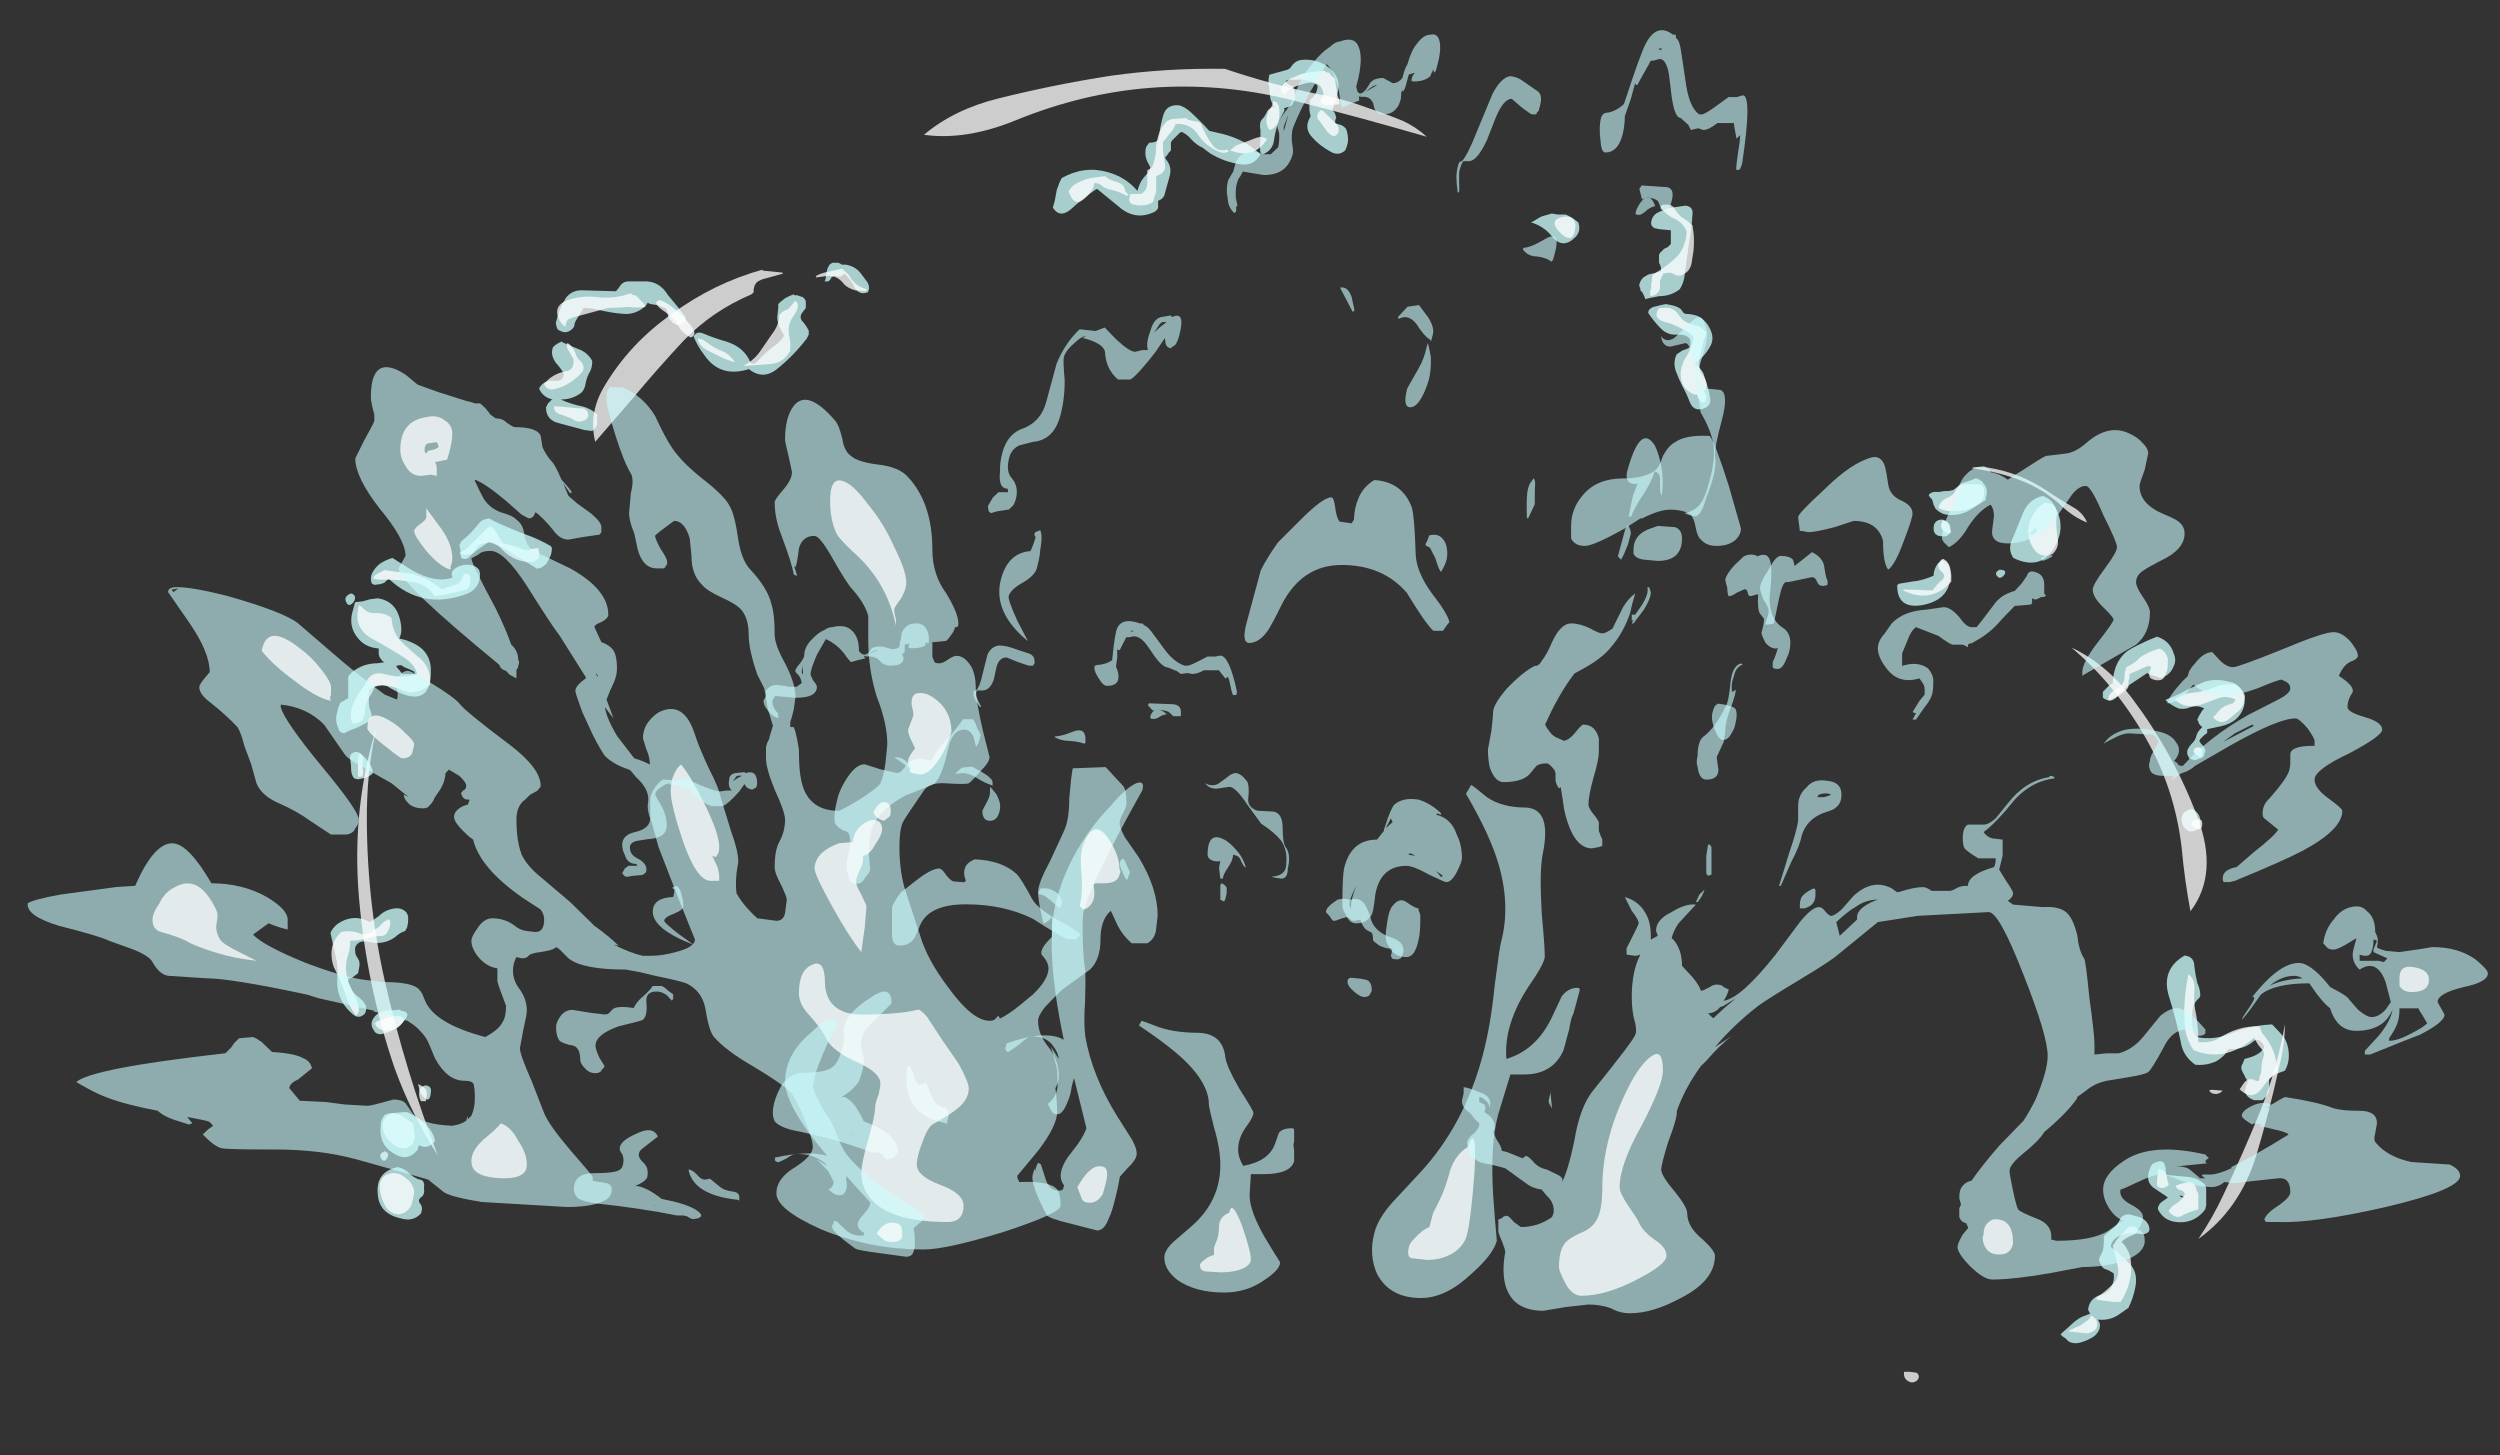 <?xml version="1.0" encoding="UTF-8" standalone="no"?>
<svg xmlns:ffdec="https://www.free-decompiler.com/flash" xmlns:xlink="http://www.w3.org/1999/xlink" ffdec:objectType="frame" height="293.95px" width="504.9px" xmlns="http://www.w3.org/2000/svg">
  <rect width="100%" height="100%" fill="#333333" stroke="none"/>
  <g transform="matrix(1.0, 0.0, 0.0, 1.0, 268.6, 242.25)">
    <use ffdec:characterId="328" height="67.25" transform="matrix(-3.975, 0.0, 0.0, 3.975, 193.657, -230.332)" width="99.5" xlink:href="#shape0"/>
    <use ffdec:characterId="329" height="36.6" transform="matrix(-5.531, 0.0, -1.896, 7.0, 126.79, -236.3)" width="33.3" xlink:href="#shape1"/>
    <use ffdec:characterId="325" height="35.3" transform="matrix(-7.0, 0.0, 0.0, 5.048, -34.8, -168.099)" width="32.6" xlink:href="#shape2"/>
    <use ffdec:characterId="329" height="36.6" transform="matrix(-5.14, 0.0, 0.0, 3.707, 14.865, -116.888)" width="33.3" xlink:href="#shape1"/>
    <use ffdec:characterId="327" height="35.3" transform="matrix(7.0, 0.0, 0.0, 5.048, 2.5, -155.218)" width="33.05" xlink:href="#shape3"/>
  </g>
  <defs>
    <g id="shape0" transform="matrix(1.0, 0.0, 0.0, 1.0, 39.7, 60.95)">
      <path d="M11.2 -60.4 L11.75 -60.25 12.1 -60.15 Q12.15 -59.95 12.15 -59.7 L12.1 -59.5 12.1 -59.4 12.05 -58.95 Q12.0 -58.75 11.85 -58.55 L11.8 -58.55 11.95 -58.5 Q12.2 -58.4 12.25 -58.2 12.35 -58.0 12.5 -57.85 L12.55 -57.75 Q12.6 -57.55 12.55 -57.35 12.55 -57.1 12.55 -56.8 12.6 -56.5 12.55 -56.2 L12.45 -56.1 Q11.9 -56.3 11.85 -56.9 11.75 -57.6 11.4 -58.2 11.3 -58.35 11.35 -58.45 11.15 -58.5 10.95 -58.6 L10.85 -58.8 10.8 -59.0 10.8 -59.3 10.9 -59.55 Q11.55 -59.85 11.05 -59.9 L10.5 -59.9 Q10.0 -59.9 9.65 -59.6 9.65 -59.25 9.9 -59.0 10.05 -58.9 10.05 -58.75 10.1 -58.35 10.0 -58.05 L10.05 -57.95 Q10.35 -57.4 9.9 -56.95 9.55 -56.55 9.0 -56.25 8.6 -56.0 8.25 -56.3 8.2 -56.4 8.15 -56.55 8.1 -56.7 8.1 -56.85 8.1 -57.05 8.15 -57.25 L8.2 -57.4 Q8.35 -57.6 8.65 -57.65 L8.8 -57.7 8.75 -57.75 8.75 -57.85 8.7 -57.95 8.75 -58.15 8.8 -58.25 8.9 -58.35 Q8.75 -58.7 8.65 -59.15 8.4 -59.95 9.05 -60.5 9.7 -61.0 10.5 -60.9 10.8 -60.85 11.0 -60.55 11.05 -60.45 11.2 -60.4 M15.15 -57.3 Q15.6 -57.8 16.15 -58.3 16.45 -58.55 16.7 -58.6 17.35 -58.65 17.5 -58.05 17.65 -57.55 17.7 -57.0 17.7 -56.7 18.2 -56.7 L18.35 -56.5 Q18.4 -56.35 18.4 -56.2 18.4 -55.9 18.25 -55.65 L18.15 -55.45 Q18.15 -55.35 18.2 -55.25 L18.5 -54.9 Q18.7 -54.65 18.8 -54.25 19.4 -54.95 20.3 -55.2 21.5 -55.55 22.65 -54.9 L22.75 -54.7 22.9 -54.3 23.0 -53.75 23.1 -53.4 Q22.75 -52.85 22.2 -53.3 21.6 -53.85 20.95 -54.3 L20.85 -54.35 19.75 -53.45 Q18.9 -52.7 17.9 -53.2 L17.8 -53.3 Q17.75 -53.35 17.75 -53.4 L17.75 -53.75 Q17.45 -53.85 17.4 -54.15 L17.15 -55.05 Q17.05 -55.5 17.35 -55.85 L17.4 -55.95 17.3 -56.05 17.2 -56.2 17.1 -56.3 17.1 -56.7 17.05 -56.8 16.65 -57.2 16.55 -57.25 Q16.25 -57.1 16.05 -56.85 15.75 -56.55 15.5 -56.45 L15.1 -56.15 Q14.35 -55.7 13.55 -55.6 12.9 -55.5 12.55 -56.1 13.3 -56.85 14.5 -57.15 L15.15 -57.3 M44.65 -49.65 Q44.95 -49.65 45.1 -49.4 45.2 -49.25 45.3 -49.15 L47.05 -49.2 Q47.55 -49.2 47.85 -48.8 48.2 -48.2 48.35 -47.55 48.35 -47.4 48.25 -47.2 L48.15 -47.15 Q47.8 -46.95 47.5 -47.25 47.4 -47.35 47.4 -47.5 47.35 -47.65 47.25 -47.8 47.1 -48.0 47.0 -48.2 L46.95 -48.3 Q46.55 -48.3 46.15 -48.2 45.55 -48.05 44.9 -48.0 44.25 -47.95 43.75 -48.45 L43.7 -48.55 43.65 -48.55 43.55 -48.5 43.2 -48.45 42.8 -48.3 42.7 -48.2 42.65 -47.9 Q42.65 -47.8 42.55 -47.7 L42.45 -47.6 Q42.4 -47.5 42.3 -47.5 42.2 -47.4 42.1 -47.45 41.95 -47.45 41.85 -47.55 41.65 -47.75 41.85 -47.95 L42.15 -48.35 42.65 -48.95 Q43.1 -49.7 43.9 -49.65 L44.65 -49.65 M36.5 -48.9 L36.7 -48.8 36.95 -48.6 37.05 -48.5 37.05 -48.3 37.1 -47.85 Q37.1 -47.55 36.95 -47.25 L36.75 -46.9 Q36.9 -46.65 37.15 -46.45 37.65 -46.1 38.1 -45.6 38.25 -45.4 38.45 -45.5 38.75 -46.3 39.7 -46.6 40.25 -46.75 40.85 -47.0 41.2 -47.15 41.35 -46.85 41.15 -46.35 40.8 -45.9 40.05 -44.8 38.7 -45.15 38.65 -45.15 38.55 -45.2 37.8 -44.6 37.05 -45.25 36.25 -45.9 35.6 -46.75 L35.5 -46.95 35.5 -47.15 Q35.6 -47.35 35.75 -47.55 36.05 -47.8 35.8 -48.1 L35.65 -48.3 35.65 -48.65 35.7 -48.75 35.8 -48.85 36.1 -48.95 36.25 -48.95 36.25 -49.0 36.5 -48.9 M46.25 -42.9 Q46.6 -43.2 47.0 -43.3 47.55 -43.4 48.1 -43.65 47.5 -43.65 47.05 -44.0 46.9 -44.15 46.85 -44.4 46.8 -44.75 46.6 -45.1 46.5 -45.3 46.5 -45.6 L46.55 -45.7 Q46.75 -46.0 47.05 -46.15 47.55 -46.35 48.0 -46.55 L48.05 -46.6 48.25 -46.5 48.4 -46.4 48.5 -46.3 Q48.55 -46.15 48.55 -46.0 48.5 -45.65 48.25 -45.4 48.0 -45.1 47.95 -44.95 47.95 -44.55 48.45 -44.6 48.9 -44.65 49.15 -44.3 L49.2 -44.2 Q49.0 -43.75 48.5 -43.65 L48.55 -43.65 48.75 -43.45 48.85 -43.25 Q48.85 -42.6 48.2 -42.45 L46.9 -42.1 46.5 -42.05 46.4 -42.15 Q46.3 -42.25 46.25 -42.4 46.25 -42.55 46.25 -42.7 L46.25 -42.9 M32.85 -50.05 Q33.1 -50.4 33.6 -50.5 L33.8 -50.5 34.0 -50.6 34.3 -50.6 34.45 -50.5 34.55 -50.3 34.6 -50.1 34.65 -49.75 34.7 -49.65 Q34.6 -49.65 34.5 -49.65 34.45 -49.7 34.4 -49.75 L34.35 -49.85 34.2 -49.95 Q33.85 -49.8 33.7 -50.05 33.45 -49.85 33.25 -49.5 33.0 -48.9 32.5 -49.1 32.35 -49.35 32.55 -49.65 L32.85 -50.05 M53.15 -36.45 L53.25 -36.25 53.2 -36.0 53.2 -35.8 53.15 -35.6 Q52.9 -35.45 52.7 -35.7 L52.35 -36.0 51.85 -36.35 51.75 -36.4 Q51.25 -36.25 50.75 -35.95 L49.3 -35.05 Q49.0 -35.1 48.8 -35.35 48.7 -35.55 48.6 -35.75 48.55 -35.95 48.55 -36.1 L48.6 -36.2 Q49.2 -36.55 49.9 -36.8 50.7 -37.1 51.55 -37.5 L51.7 -37.6 Q52.1 -37.6 52.3 -37.3 52.55 -37.0 52.8 -36.75 L53.15 -36.45 M56.85 -34.55 Q55.15 -32.95 52.95 -33.75 52.2 -34.0 52.2 -34.8 L52.25 -35.0 Q52.4 -35.2 52.7 -35.25 53.2 -35.3 53.55 -35.0 53.7 -34.85 53.6 -34.6 54.5 -34.3 55.7 -35.0 L56.65 -35.6 Q57.0 -35.5 57.3 -35.3 57.55 -35.1 57.7 -34.8 57.8 -34.55 57.7 -34.3 57.55 -34.2 57.45 -34.25 57.25 -34.25 57.05 -34.35 L56.85 -34.55 M57.4 -33.55 L57.8 -33.5 58.15 -33.4 58.55 -33.35 58.7 -32.8 Q58.85 -32.15 58.5 -31.65 58.1 -31.05 57.35 -31.0 L57.35 -30.7 57.3 -30.55 57.15 -30.35 57.05 -30.3 57.4 -30.25 Q58.15 -30.25 58.7 -29.8 L58.85 -29.65 58.9 -29.55 58.9 -28.5 Q58.9 -28.45 58.95 -28.45 L59.2 -28.3 59.3 -28.25 59.4 -28.0 59.5 -27.6 Q59.55 -27.25 59.4 -26.95 59.35 -26.7 59.1 -26.7 59.0 -26.75 58.9 -26.8 L58.65 -26.9 Q58.25 -27.05 57.85 -27.3 L57.75 -27.4 57.7 -27.5 Q57.7 -27.65 57.75 -27.8 57.85 -28.0 57.85 -28.25 L57.85 -28.85 57.8 -28.95 57.4 -29.1 57.15 -29.15 56.95 -29.1 Q54.75 -27.75 54.7 -29.75 54.65 -30.8 55.55 -31.25 55.95 -31.45 56.3 -31.5 56.2 -31.75 56.2 -31.95 56.2 -32.4 56.4 -32.85 56.7 -33.45 57.4 -33.55 M56.05 -30.05 L55.8 -29.95 55.6 -29.85 Q55.55 -29.85 55.55 -29.8 L55.5 -29.7 56.15 -29.7 56.3 -29.9 Q56.45 -30.05 56.45 -30.1 56.45 -30.15 56.2 -30.15 L56.05 -30.05 M59.0 -33.35 Q58.85 -33.05 58.6 -33.4 58.45 -33.7 58.75 -33.8 59.15 -33.65 59.0 -33.35 M58.5 -25.75 Q58.85 -25.7 58.8 -25.4 58.75 -25.1 58.75 -24.85 58.75 -24.6 58.6 -24.4 L58.4 -24.35 Q58.1 -24.4 57.85 -24.5 L57.65 -24.65 Q57.65 -24.85 57.75 -25.05 57.9 -25.35 58.2 -25.6 58.35 -25.75 58.5 -25.75 M59.8 -16.55 L59.55 -15.4 Q59.4 -14.9 59.45 -14.3 59.55 -13.15 58.65 -12.4 58.35 -12.15 58.05 -12.45 57.95 -12.65 58.0 -12.85 58.15 -13.15 58.45 -13.35 58.65 -13.5 58.75 -13.75 L58.9 -14.05 58.9 -14.15 58.85 -14.25 58.8 -14.25 Q58.7 -14.25 58.6 -14.35 L58.4 -14.5 58.35 -14.75 Q58.3 -14.95 58.35 -15.15 L58.5 -15.4 Q58.55 -15.5 58.55 -15.7 L58.55 -15.8 Q58.4 -16.2 57.9 -16.1 57.1 -15.9 56.5 -16.35 56.3 -16.55 56.0 -16.65 L55.9 -16.85 Q55.85 -17.05 55.85 -17.3 55.85 -17.45 55.95 -17.6 56.15 -17.8 56.4 -17.8 56.65 -17.8 56.9 -17.7 57.15 -17.6 57.35 -17.4 57.55 -17.25 57.8 -17.1 58.05 -17.25 58.4 -17.3 58.95 -17.35 59.45 -17.0 59.7 -16.8 59.8 -16.55 M56.9 -12.6 Q57.3 -12.6 57.55 -12.3 57.85 -11.95 57.6 -11.6 57.5 -11.4 57.25 -11.4 56.45 -11.55 56.0 -12.15 55.7 -12.55 56.25 -12.6 L56.25 -12.65 56.9 -12.6 M55.95 -7.45 L56.65 -7.4 Q56.85 -7.4 57.05 -7.3 57.25 -7.05 57.25 -6.75 57.35 -5.8 56.6 -5.35 55.9 -4.9 55.4 -5.5 55.35 -5.55 55.35 -5.65 L55.3 -5.75 55.25 -5.75 Q55.0 -5.6 54.75 -5.75 54.6 -5.85 54.5 -5.95 L54.5 -6.05 Q54.6 -6.45 54.9 -6.75 55.3 -7.15 55.8 -7.4 L55.95 -7.45 M55.15 -8.3 Q54.75 -7.8 54.7 -8.45 54.65 -8.8 55.0 -8.8 55.45 -8.65 55.15 -8.3 M56.4 -4.65 Q57.5 -4.4 57.4 -3.3 57.35 -2.3 56.25 -2.05 55.6 -1.85 55.2 -2.3 L55.15 -2.5 Q55.15 -2.7 55.25 -2.8 55.4 -3.0 55.15 -3.15 55.0 -3.3 55.05 -3.55 55.0 -3.95 55.2 -4.0 55.45 -4.05 55.7 -4.25 56.05 -4.6 56.4 -4.65 M-2.25 -53.1 L-1.9 -53.0 Q-1.7 -52.95 -1.55 -52.85 -1.4 -52.75 -1.2 -52.65 -1.85 -52.45 -2.25 -51.95 -2.8 -51.25 -3.45 -51.9 -3.75 -52.2 -3.6 -52.65 L-3.4 -52.8 Q-3.2 -52.95 -2.95 -53.05 L-2.55 -53.05 -2.25 -53.1 M-7.75 -53.2 Q-7.35 -53.05 -7.3 -52.65 L-7.3 -52.55 -7.35 -52.45 Q-7.45 -52.35 -7.5 -52.35 L-7.75 -52.3 -8.3 -52.25 -8.3 -51.55 -8.15 -51.4 -7.95 -51.3 -7.75 -51.1 -7.7 -51.0 -7.7 -50.6 -7.75 -50.5 -7.8 -50.35 -7.8 -50.15 -7.15 -50.0 -6.9 -49.85 Q-6.75 -49.7 -6.7 -49.5 L-6.7 -49.4 -6.75 -49.3 -6.75 -49.2 -6.85 -49.1 -6.95 -48.9 -7.0 -48.75 -7.2 -48.8 -7.7 -48.9 Q-8.3 -48.9 -8.75 -49.25 -8.95 -49.55 -9.0 -49.95 -9.1 -50.75 -9.2 -51.45 -9.35 -52.25 -9.4 -53.05 -9.45 -53.45 -9.05 -53.5 L-8.35 -53.4 Q-8.05 -53.35 -7.75 -53.2 M-7.4 -48.35 Q-7.15 -48.25 -7.15 -48.05 -7.45 -47.6 -7.8 -47.25 -8.15 -46.9 -8.65 -46.95 -9.3 -46.95 -9.3 -46.55 L-9.3 -46.45 Q-9.3 -46.35 -9.25 -46.3 -9.1 -46.2 -8.9 -46.15 L-8.6 -45.95 Q-8.4 -45.55 -8.55 -45.1 -8.7 -44.7 -8.9 -44.3 -9.1 -43.95 -9.25 -43.55 -9.45 -43.0 -10.0 -43.2 -10.35 -43.35 -10.3 -43.7 -10.25 -44.05 -10.15 -44.35 L-9.95 -45.0 Q-9.8 -45.25 -9.55 -45.45 L-9.5 -45.5 Q-10.0 -45.8 -10.3 -46.35 -10.5 -46.7 -10.35 -47.1 -10.15 -47.65 -9.65 -47.9 -9.35 -48.0 -9.05 -48.0 L-8.95 -48.05 -8.8 -48.25 Q-8.6 -48.4 -8.3 -48.45 L-8.05 -48.5 -7.8 -48.45 -7.4 -48.35 M-22.65 -39.05 L-22.4 -39.0 -22.2 -39.0 -21.9 -38.95 Q-21.55 -39.0 -21.4 -38.8 L-21.45 -38.7 -21.55 -38.6 -21.6 -38.5 -21.65 -38.3 -21.75 -38.1 Q-22.0 -37.85 -22.3 -37.8 -23.0 -37.7 -23.6 -38.1 L-24.3 -38.55 -24.3 -38.7 -24.35 -38.8 -24.35 -39.0 Q-24.35 -39.15 -24.25 -39.3 L-24.1 -39.5 Q-23.95 -39.6 -23.8 -39.65 L-23.55 -39.55 -23.25 -39.45 Q-23.05 -39.4 -22.9 -39.25 L-22.65 -39.05 M-22.1 -37.55 Q-21.65 -37.55 -21.65 -37.1 -21.65 -36.7 -22.1 -36.7 -22.35 -36.65 -22.5 -36.9 L-22.5 -37.2 Q-22.45 -37.4 -22.25 -37.5 L-22.1 -37.55 M-21.7 -35.0 Q-21.65 -34.85 -21.65 -34.7 -21.1 -34.45 -20.55 -34.4 L-19.95 -34.3 Q-19.85 -34.3 -19.8 -34.2 -19.8 -33.0 -21.05 -33.2 -22.45 -33.45 -22.5 -34.65 -22.55 -35.3 -22.1 -35.5 L-21.85 -35.3 Q-21.75 -35.15 -21.7 -35.0 M-35.4 -29.3 Q-34.8 -29.05 -34.25 -28.75 -33.85 -28.55 -33.45 -28.4 L-33.45 -28.35 Q-33.75 -28.1 -34.1 -27.95 -34.4 -27.9 -34.65 -28.0 -35.05 -28.15 -35.4 -27.95 L-35.3 -27.85 -35.15 -27.6 -35.05 -27.4 Q-35.05 -27.35 -35.1 -27.3 -35.1 -27.2 -35.2 -27.1 L-35.3 -27.0 -35.2 -26.9 Q-35.05 -26.75 -35.0 -26.55 -34.95 -26.35 -34.8 -26.2 -34.65 -26.05 -34.55 -25.85 -34.5 -25.65 -34.6 -25.5 L-34.65 -25.4 -34.85 -25.35 Q-34.9 -25.3 -35.0 -25.35 L-35.3 -25.45 -35.4 -25.55 -35.4 -25.65 -35.45 -25.75 -35.45 -25.85 -35.35 -26.05 -35.25 -26.15 -35.15 -26.3 -35.2 -26.4 -35.4 -26.6 -35.55 -26.7 -35.55 -26.9 -36.25 -27.05 Q-37.15 -27.25 -37.4 -28.0 -37.55 -28.45 -37.3 -28.85 -37.1 -29.25 -36.7 -29.3 -36.0 -29.5 -35.4 -29.3 M-26.2 -37.9 L-25.65 -36.55 Q-25.4 -36.05 -25.7 -35.6 -27.15 -34.9 -27.85 -36.25 -28.35 -37.2 -27.85 -38.15 -27.65 -38.6 -27.2 -38.75 -26.5 -38.6 -26.2 -37.9 M-26.7 -36.8 Q-26.5 -36.75 -26.6 -36.9 -26.8 -37.15 -26.9 -37.1 -26.9 -36.85 -26.7 -36.8 M-33.0 -31.6 Q-32.35 -31.35 -31.7 -31.0 -31.15 -30.7 -30.9 -30.05 -30.75 -29.6 -30.75 -29.2 L-30.6 -29.15 -30.25 -28.8 -30.25 -28.5 Q-30.7 -28.15 -31.05 -28.65 -31.3 -28.95 -31.6 -29.15 L-32.5 -29.75 -32.7 -29.65 -32.9 -29.6 -33.15 -29.5 Q-33.65 -29.6 -33.85 -30.1 -34.0 -30.4 -33.85 -30.75 -33.65 -31.4 -33.0 -31.6 M-24.9 -34.65 Q-25.05 -34.5 -25.25 -34.75 -25.4 -35.0 -25.0 -35.0 -24.7 -34.85 -24.9 -34.65 M-34.5 -22.75 L-34.35 -22.65 -34.3 -22.55 Q-34.25 -22.45 -34.25 -22.35 -34.25 -22.2 -34.3 -22.05 -34.35 -21.9 -34.5 -21.8 -34.6 -21.7 -34.7 -21.7 -35.1 -21.7 -35.2 -22.05 -35.25 -22.45 -35.0 -22.7 -34.85 -22.85 -34.7 -22.85 L-34.5 -22.75 M-35.05 -14.0 Q-34.95 -14.4 -34.9 -14.85 -34.9 -15.35 -34.4 -15.4 -33.2 -14.7 -33.6 -13.35 -33.95 -12.25 -34.2 -11.05 -34.3 -10.3 -34.95 -9.85 -35.55 -9.8 -36.05 -10.05 -36.45 -10.3 -36.65 -10.65 -37.35 -10.6 -37.85 -11.0 -38.1 -11.25 -38.35 -10.95 -38.5 -10.75 -38.4 -10.65 -38.15 -10.3 -37.45 -10.15 L-37.35 -9.9 Q-37.25 -9.75 -37.3 -9.6 -37.35 -9.45 -37.45 -9.3 -37.5 -9.15 -37.6 -9.05 L-37.6 -8.95 -37.55 -8.85 -37.45 -8.45 -37.6 -8.25 Q-37.75 -8.1 -37.95 -8.05 L-38.35 -8.05 -38.55 -8.25 Q-38.65 -8.4 -38.7 -8.55 L-38.7 -9.15 Q-38.9 -9.3 -39.1 -9.4 L-39.5 -9.55 Q-39.7 -9.9 -39.7 -10.3 -39.7 -10.85 -39.45 -11.25 -39.15 -11.6 -38.85 -11.9 -37.7 -11.85 -36.65 -11.4 -35.85 -11.1 -35.05 -11.25 -34.85 -11.45 -34.8 -11.75 -34.75 -12.1 -34.8 -12.5 -34.8 -12.95 -35.15 -13.25 L-35.2 -13.35 Q-35.2 -13.7 -35.05 -14.0 M-35.5 -2.7 L-35.5 -3.55 -35.45 -3.75 Q-35.1 -4.1 -34.6 -4.15 L-33.5 -4.25 -33.45 -4.3 -33.45 -4.55 -33.4 -4.75 Q-33.35 -4.95 -33.15 -4.95 L-32.95 -4.9 -32.75 -4.8 Q-32.6 -4.55 -32.55 -4.25 -32.5 -3.8 -32.9 -3.55 L-33.5 -3.15 -33.55 -3.1 -33.2 -2.85 Q-33.1 -2.75 -33.05 -2.6 L-33.05 -2.5 Q-33.4 -1.8 -34.3 -1.85 -35.0 -1.9 -35.45 -2.5 L-35.5 -2.7 M-34.4 -3.1 L-34.3 -3.1 Q-34.15 -3.15 -34.15 -3.2 L-34.25 -3.2 -34.4 -3.1 M-32.6 -1.4 Q-32.65 -1.55 -32.55 -1.75 -32.4 -2.0 -32.15 -2.1 L-31.6 -2.25 Q-31.2 -2.25 -31.1 -1.95 -30.95 -1.65 -30.65 -1.45 L-30.3 -1.15 -30.3 -0.85 Q-30.3 -0.65 -30.25 -0.4 L-30.1 -0.1 Q-30.0 0.1 -30.15 0.3 L-30.2 0.4 -30.3 0.5 -30.55 0.6 -30.8 0.75 Q-30.85 1.1 -30.7 1.4 -30.55 1.75 -30.1 1.85 -29.55 2.05 -29.5 2.6 L-29.6 2.8 -29.2 2.95 Q-28.9 3.1 -28.65 3.35 L-28.2 3.75 -28.1 3.85 -28.2 3.95 -28.35 4.05 -28.5 4.2 -28.6 4.25 Q-28.85 4.35 -29.15 4.25 -29.5 4.15 -29.8 3.95 -30.1 3.7 -30.1 3.4 L-30.1 3.3 -30.0 3.1 -30.05 3.1 Q-30.6 3.15 -31.05 2.85 L-31.55 2.5 Q-31.8 2.0 -31.9 1.45 -32.05 0.7 -31.6 0.25 -31.1 -0.25 -30.65 -0.6 -30.7 -1.0 -31.2 -1.2 -31.65 -1.35 -32.15 -1.25 -32.45 -1.2 -32.6 -1.4" fill="#ccfffe" fill-opacity="0.753" fill-rule="evenodd" stroke="none"/>
      <path d="M9.9 -60.3 Q10.4 -60.25 10.8 -60.05 11.25 -59.9 11.5 -59.5 L11.5 -59.35 Q11.45 -59.25 11.35 -59.15 L11.3 -59.2 Q11.0 -59.5 10.5 -59.65 9.45 -60.0 9.35 -59.15 L9.5 -58.85 9.5 -58.75 Q9.35 -58.6 9.15 -58.6 L8.55 -58.65 8.55 -58.85 8.65 -59.15 8.7 -59.5 8.75 -59.8 8.75 -59.95 8.95 -60.1 9.05 -60.25 9.1 -60.25 9.25 -60.3 9.25 -60.35 9.9 -60.3 M9.5 -58.35 Q9.8 -58.05 9.55 -57.8 L9.15 -57.25 Q8.8 -56.85 8.6 -57.2 8.5 -57.55 8.8 -57.75 L9.35 -58.3 9.45 -58.35 9.5 -58.35 M12.1 -58.35 Q12.25 -58.1 12.25 -57.8 12.25 -57.55 12.1 -57.35 11.8 -57.4 11.65 -57.75 11.55 -58.05 11.6 -58.45 11.65 -58.75 11.85 -58.8 L11.9 -58.8 Q11.95 -58.55 12.1 -58.35 M12.75 -56.95 L13.4 -56.7 13.8 -56.55 14.1 -56.3 13.75 -56.2 Q12.85 -56.0 12.3 -56.75 12.15 -56.9 12.35 -56.95 L12.6 -57.0 Q12.65 -56.95 12.75 -56.95 M15.7 -57.75 L16.2 -57.85 Q16.25 -57.9 16.35 -57.95 L17.05 -57.9 17.3 -57.8 17.55 -57.5 Q17.8 -57.05 17.85 -56.5 17.85 -56.05 18.0 -55.6 18.05 -55.4 18.3 -55.3 L18.3 -54.65 Q18.3 -54.3 18.6 -54.1 L19.15 -54.1 19.2 -53.95 Q19.3 -53.6 18.95 -53.55 18.55 -53.45 18.15 -53.6 18.05 -53.65 18.0 -53.7 L17.95 -53.9 Q17.9 -54.05 17.85 -54.2 17.85 -54.35 17.85 -54.55 L17.85 -55.0 Q17.7 -55.05 17.55 -55.15 17.35 -55.35 17.4 -55.6 L17.5 -56.25 Q17.5 -56.5 17.5 -56.75 L17.35 -56.9 17.25 -57.05 17.0 -57.35 16.85 -57.65 Q16.15 -57.7 15.75 -57.15 15.35 -56.5 14.55 -56.2 14.4 -56.15 14.15 -56.25 L14.25 -56.35 Q14.7 -56.2 15.0 -56.6 15.3 -57.0 15.55 -57.6 L15.6 -57.7 15.7 -57.75 M35.15 -49.85 L34.75 -49.9 Q34.1 -50.05 33.7 -49.5 33.5 -49.3 33.15 -49.2 L32.6 -49.15 32.55 -49.25 Q33.1 -49.4 33.35 -49.8 33.45 -50.0 33.65 -50.15 L33.8 -50.3 34.7 -50.1 Q34.9 -50.05 35.1 -49.95 L35.15 -49.85 M36.45 -48.35 L36.55 -48.25 36.85 -48.1 37.0 -47.95 Q37.0 -47.45 37.35 -47.0 L37.9 -46.2 Q38.25 -45.65 38.85 -45.35 L37.45 -45.45 Q36.8 -45.5 36.45 -46.1 36.4 -46.5 36.5 -46.9 36.6 -47.45 36.3 -47.85 35.9 -48.4 36.15 -48.65 L36.2 -48.65 36.45 -48.35 M39.25 -45.55 Q39.55 -46.0 40.0 -46.15 40.35 -46.3 40.6 -46.5 L40.9 -46.7 41.15 -46.75 Q41.05 -46.35 40.65 -46.15 L39.95 -45.8 Q39.65 -45.65 39.25 -45.55 M43.8 -48.35 L43.85 -48.5 44.3 -48.95 44.4 -48.95 44.5 -49.0 44.55 -49.05 Q45.35 -48.75 46.25 -48.85 47.05 -48.95 47.75 -48.7 48.55 -48.4 48.15 -47.65 L48.05 -47.5 Q47.95 -47.4 47.85 -47.35 L47.85 -47.45 47.8 -47.6 47.75 -47.7 47.55 -47.8 45.7 -48.3 44.65 -48.35 Q44.25 -48.3 43.8 -48.35 M42.8 -48.1 Q42.35 -47.8 42.1 -47.35 41.9 -47.0 41.5 -46.8 41.05 -46.95 41.65 -47.6 41.95 -47.95 42.25 -48.2 42.65 -48.55 43.05 -48.7 43.55 -48.6 42.8 -48.1 M20.65 -54.55 Q20.45 -54.35 20.1 -54.3 19.7 -54.2 19.35 -54.0 19.3 -54.0 19.25 -54.05 L19.4 -54.2 19.45 -54.35 Q19.5 -54.6 19.85 -54.7 L20.0 -54.75 Q20.3 -54.85 20.45 -55.0 L21.2 -54.9 Q21.6 -54.8 21.95 -54.6 22.2 -54.45 22.3 -54.2 L22.15 -53.9 Q21.9 -53.5 21.5 -53.85 21.2 -54.1 21.05 -54.4 21.0 -54.5 21.0 -54.65 20.8 -54.65 20.65 -54.55 M47.65 -46.45 Q47.7 -46.5 47.75 -46.5 L47.8 -46.5 Q47.8 -46.35 47.75 -46.2 L47.65 -46.05 Q47.55 -45.85 47.45 -45.7 L47.45 -45.55 Q47.45 -45.2 47.75 -45.1 48.4 -45.0 48.8 -44.6 L48.95 -44.45 Q48.8 -44.05 48.35 -44.2 47.7 -44.35 47.15 -44.9 L47.0 -45.05 Q46.85 -45.35 47.1 -45.6 47.3 -45.75 47.35 -46.0 47.45 -46.25 47.65 -46.45 M46.8 -42.65 L46.7 -42.8 Q46.7 -43.1 46.95 -43.2 L47.15 -43.2 48.25 -43.3 48.45 -43.3 Q48.45 -43.0 48.15 -42.9 47.8 -42.8 47.5 -42.65 47.15 -42.4 46.8 -42.65 M52.7 -36.25 Q52.95 -36.0 53.25 -35.85 52.75 -35.6 52.45 -36.0 52.35 -36.2 52.15 -36.3 L51.75 -36.4 Q51.45 -36.45 51.05 -36.0 50.4 -35.35 49.55 -35.4 49.35 -35.45 49.2 -35.6 L49.2 -35.9 49.25 -36.1 49.65 -36.05 49.7 -36.0 49.95 -36.0 50.45 -36.2 51.05 -36.35 51.25 -36.7 51.4 -36.95 Q51.5 -37.1 51.65 -37.2 L51.75 -37.2 52.7 -36.25 M57.45 -32.8 Q57.9 -32.75 58.2 -33.1 58.25 -33.15 58.35 -33.2 58.7 -32.0 57.6 -31.45 56.95 -31.1 56.15 -30.6 55.5 -30.2 55.4 -29.7 56.15 -29.45 57.05 -29.7 57.6 -29.85 57.9 -29.45 58.1 -29.05 58.35 -28.75 58.55 -28.45 58.7 -28.05 58.8 -27.7 58.75 -27.4 L58.7 -27.2 Q58.1 -27.15 58.05 -27.8 58.05 -28.15 57.85 -28.5 57.65 -28.75 57.55 -29.1 56.9 -29.2 56.2 -28.9 55.5 -28.55 54.75 -29.15 54.65 -29.95 55.25 -30.5 55.8 -30.95 56.25 -31.4 56.65 -31.85 56.7 -32.55 57.0 -32.8 57.45 -32.8 M57.0 -35.0 Q58.25 -34.45 57.0 -34.5 56.3 -34.5 55.5 -34.35 54.85 -34.2 54.5 -33.65 53.8 -33.75 53.05 -33.95 52.75 -34.0 52.7 -34.3 L52.7 -34.45 Q52.65 -34.8 52.95 -34.8 53.05 -34.8 53.1 -34.6 L53.15 -34.5 Q53.2 -34.4 53.3 -34.3 L53.75 -34.15 54.15 -34.0 Q54.75 -34.55 55.7 -34.8 L56.85 -34.95 Q56.95 -34.95 57.0 -35.0 M58.4 -25.35 L58.4 -24.5 Q58.1 -24.4 58.15 -24.8 58.2 -25.05 58.15 -25.25 58.1 -25.55 58.3 -25.65 L58.35 -25.65 58.4 -25.35 M59.25 -16.6 Q59.75 -16.15 59.75 -15.5 59.75 -15.0 59.55 -14.65 59.2 -13.95 58.95 -13.15 58.8 -12.75 58.5 -12.35 58.15 -12.65 58.65 -13.5 58.8 -13.75 58.9 -14.1 59.15 -14.85 58.85 -15.6 58.8 -15.85 58.8 -16.15 58.25 -16.15 57.7 -16.35 L57.2 -16.4 Q57.0 -16.4 56.9 -16.6 56.65 -17.1 56.85 -17.25 L57.1 -17.1 57.35 -16.85 Q57.5 -16.75 57.65 -16.65 57.95 -16.4 58.25 -16.5 58.7 -16.7 59.25 -16.6 M56.35 -12.35 L56.7 -12.3 57.45 -12.05 57.55 -11.95 Q57.4 -11.6 57.0 -11.6 56.4 -11.55 56.1 -12.05 56.0 -12.2 56.2 -12.3 L56.35 -12.35 M56.6 -7.4 Q57.3 -7.2 57.1 -6.45 56.95 -6.0 56.45 -5.7 55.95 -5.45 55.6 -5.85 L55.55 -6.05 55.5 -6.2 55.55 -6.5 55.6 -6.85 55.8 -7.0 56.25 -7.3 56.6 -7.4 M55.3 -8.4 Q55.3 -8.15 55.2 -8.0 L54.95 -8.0 54.9 -8.35 Q54.9 -8.5 54.95 -8.6 55.1 -8.75 55.3 -8.85 L55.35 -8.85 Q55.25 -8.6 55.3 -8.4 M56.3 -4.3 L56.55 -4.35 56.6 -4.35 Q57.25 -4.3 57.3 -3.7 57.3 -3.2 57.05 -2.75 56.85 -2.3 56.35 -2.25 55.9 -2.3 55.7 -2.7 55.6 -3.0 55.55 -3.35 55.55 -3.7 55.85 -4.0 L56.05 -4.15 56.2 -4.25 56.3 -4.3 M56.9 -5.15 Q56.8 -5.4 57.05 -5.45 57.4 -5.3 57.2 -5.05 57.05 -4.85 56.9 -5.15 M-2.65 -52.15 Q-3.35 -51.45 -3.45 -52.4 -3.5 -52.9 -3.0 -52.95 -2.0 -52.85 -2.65 -52.15 M-8.15 -53.55 Q-7.6 -53.6 -7.9 -53.25 -8.1 -53.05 -8.35 -52.9 -8.75 -52.75 -9.0 -52.4 L-9.1 -52.2 Q-9.1 -51.9 -9.0 -51.6 -8.9 -51.25 -8.65 -50.95 -8.15 -50.45 -7.55 -50.1 L-7.35 -49.95 -7.35 -49.8 -7.3 -49.5 -7.3 -49.3 -7.25 -49.15 -7.25 -49.0 Q-7.25 -48.95 -7.3 -48.9 -7.55 -48.95 -7.65 -49.1 -7.75 -49.2 -7.75 -49.35 L-7.75 -49.7 -7.9 -50.0 -7.9 -50.05 -8.25 -50.1 -8.4 -50.05 -8.6 -49.95 -8.8 -49.95 Q-9.25 -50.1 -9.35 -50.55 L-9.45 -51.2 Q-9.5 -51.7 -9.45 -52.15 L-9.4 -52.5 -9.1 -52.75 -8.8 -52.95 Q-8.65 -53.1 -8.55 -53.25 -8.4 -53.55 -8.15 -53.55 M-7.7 -48.3 Q-7.35 -47.8 -7.95 -47.6 -8.4 -47.5 -8.85 -47.25 -9.2 -47.1 -9.45 -46.85 -9.4 -46.35 -9.1 -45.85 -8.85 -45.5 -8.8 -45.05 -8.75 -44.2 -9.5 -43.9 L-9.65 -43.9 Q-9.65 -43.75 -9.75 -43.65 -10.05 -43.3 -10.1 -43.75 -10.1 -44.0 -9.95 -44.05 -10.3 -44.3 -9.95 -44.85 -9.7 -45.15 -9.75 -45.6 -9.85 -46.25 -10.05 -46.9 L-10.1 -47.05 Q-9.9 -47.35 -9.45 -47.45 -8.95 -47.55 -8.7 -47.95 -8.4 -48.4 -7.85 -48.3 L-7.7 -48.3 M-22.75 -39.0 Q-22.65 -38.8 -22.45 -38.7 -22.0 -38.55 -21.9 -38.15 -22.35 -37.85 -23.3 -38.05 -24.35 -38.35 -24.2 -39.1 -24.15 -39.35 -23.9 -39.35 L-23.25 -39.35 -23.0 -39.3 Q-22.85 -39.2 -22.75 -39.0 M-22.3 -36.9 Q-22.65 -36.7 -22.45 -37.2 -22.35 -37.5 -22.1 -37.5 -21.9 -37.05 -22.3 -36.9 M-22.15 -35.55 L-22.1 -35.55 Q-21.7 -35.25 -22.05 -34.9 -22.3 -34.7 -22.1 -34.5 -21.8 -34.25 -21.6 -33.95 L-20.15 -34.0 -20.1 -33.95 Q-21.1 -33.45 -21.95 -33.9 -22.3 -34.1 -22.55 -34.4 L-22.55 -34.75 -22.5 -35.05 Q-22.45 -35.3 -22.3 -35.45 L-22.15 -35.55 M-35.85 -29.0 Q-35.35 -28.8 -34.8 -28.75 -34.25 -28.7 -33.9 -28.4 -34.45 -27.9 -35.25 -28.15 -35.65 -28.3 -36.05 -28.45 -36.5 -28.65 -37.0 -28.4 L-36.9 -28.25 Q-36.85 -28.2 -36.8 -28.2 L-36.5 -28.1 -36.25 -27.95 -35.95 -27.6 -35.85 -27.5 Q-36.25 -27.05 -36.7 -27.45 L-37.05 -27.75 Q-37.4 -28.0 -37.45 -28.45 -37.5 -28.6 -37.4 -28.75 -37.3 -28.95 -37.15 -29.05 L-37.0 -29.15 Q-36.4 -29.25 -35.85 -29.0 M-26.5 -37.3 Q-26.35 -36.6 -26.75 -36.05 -27.1 -35.55 -27.7 -35.8 -28.05 -36.15 -27.95 -36.6 -27.85 -37.2 -27.9 -37.75 -27.95 -38.4 -27.3 -38.4 -26.7 -38.05 -26.5 -37.3 M-32.65 -30.1 L-32.7 -30.0 Q-32.6 -29.85 -32.6 -29.7 -32.6 -29.5 -32.75 -29.45 -32.95 -29.35 -33.2 -29.4 -33.3 -29.45 -33.35 -29.5 -33.45 -29.7 -33.5 -29.85 -33.55 -30.0 -33.55 -30.15 L-33.55 -30.5 Q-33.5 -30.65 -33.4 -30.8 -33.25 -30.95 -33.15 -31.0 -32.75 -30.9 -32.4 -30.7 -32.15 -30.6 -32.0 -30.4 -31.75 -30.2 -31.45 -30.05 -31.35 -29.8 -31.35 -29.55 -31.35 -29.25 -31.1 -29.05 L-30.8 -28.85 Q-30.45 -28.6 -30.55 -28.35 L-30.7 -28.4 -30.75 -28.45 Q-30.9 -28.5 -31.05 -28.6 L-31.45 -28.9 -31.55 -29.05 -31.55 -29.35 -31.6 -29.5 -31.6 -29.7 -32.5 -30.1 -32.65 -30.1 M-35.0 -25.6 Q-35.3 -25.3 -35.3 -25.75 -35.3 -26.05 -34.95 -25.95 -34.75 -25.75 -35.0 -25.6 M-34.9 -21.9 Q-35.3 -21.65 -35.3 -22.1 -35.3 -22.4 -34.95 -22.3 -34.55 -22.1 -34.9 -21.9 M-34.9 -13.6 Q-34.95 -14.2 -34.6 -14.45 -34.45 -13.75 -34.4 -13.0 -34.35 -12.25 -34.45 -11.55 -34.55 -11.05 -34.85 -10.6 -36.4 -9.95 -37.85 -11.15 -37.9 -11.2 -37.95 -11.2 -38.05 -11.0 -38.15 -10.85 L-38.4 -10.55 -38.45 -10.4 -38.35 -10.05 Q-38.3 -9.8 -38.3 -9.55 -38.3 -9.4 -38.2 -9.25 -38.25 -8.95 -38.0 -9.05 -37.65 -9.25 -37.4 -8.9 L-37.2 -8.6 Q-37.9 -7.95 -38.4 -8.75 -38.7 -9.15 -39.1 -9.5 -39.1 -10.0 -38.95 -10.45 -38.75 -11.0 -38.35 -11.45 L-38.2 -11.8 Q-37.15 -11.85 -36.15 -11.2 -35.75 -10.95 -35.1 -11.0 -35.1 -11.7 -35.0 -12.35 -34.85 -12.95 -34.9 -13.6 M-35.8 -8.4 Q-36.1 -8.3 -36.3 -8.5 -36.4 -8.55 -36.15 -8.55 -35.4 -8.65 -35.8 -8.4 M-35.1 -2.85 L-35.1 -3.3 -35.0 -3.5 Q-34.95 -3.85 -34.65 -3.9 L-34.2 -3.8 -33.95 -3.7 Q-34.0 -3.5 -34.3 -3.45 -34.45 -3.3 -34.4 -3.25 -34.25 -2.95 -33.9 -2.75 -33.75 -2.65 -33.6 -2.45 -33.6 -2.35 -33.7 -2.3 -34.0 -2.0 -34.3 -2.2 -34.7 -2.4 -35.1 -2.5 L-35.1 -2.85 M-33.6 -3.75 Q-33.55 -3.9 -33.5 -4.1 -33.5 -4.25 -33.45 -4.35 -33.35 -4.5 -33.15 -4.55 L-33.05 -4.55 -33.0 -3.9 Q-32.95 -3.55 -33.35 -3.6 -33.5 -3.65 -33.6 -3.75 M-31.2 -1.25 L-30.95 -0.95 -30.75 -0.65 Q-30.9 -0.15 -31.0 0.35 -31.15 0.95 -30.7 1.35 -30.35 1.7 -29.9 2.0 -29.95 2.1 -30.0 2.1 L-30.8 2.2 -31.15 2.2 Q-31.45 1.75 -31.6 1.2 -31.75 0.6 -31.65 -0.05 -31.55 -0.5 -31.2 -0.85 -31.4 -1.05 -31.65 -1.15 -32.1 -1.3 -32.0 -1.5 -31.9 -1.7 -31.55 -1.6 L-31.2 -1.25 M-20.4 6.25 Q-20.6 6.35 -20.8 6.2 -21.0 6.0 -20.8 5.8 L-20.45 5.75 -20.15 5.75 Q-20.1 6.1 -20.4 6.25 M-28.5 3.7 L-29.45 3.8 Q-30.05 3.7 -29.95 3.2 -29.9 3.05 -29.75 2.95 -29.7 2.9 -29.65 2.9 -29.6 3.05 -29.45 3.15 L-29.1 3.4 Q-28.85 3.5 -28.55 3.65 L-28.5 3.7" fill="#ffffff" fill-opacity="0.753" fill-rule="evenodd" stroke="none"/>
      <path d="M5.3 -57.8 Q6.15 -58.15 7.05 -58.45 8.25 -58.9 9.55 -59.15 12.0 -59.65 14.35 -60.45 17.3 -60.5 20.15 -60.1 23.05 -59.65 25.85 -58.95 28.1 -58.4 29.65 -57.1 27.5 -56.8 24.95 -57.85 18.2 -60.6 11.1 -58.9 7.55 -58.0 4.1 -57.0 4.65 -57.5 5.3 -57.8 M37.7 -49.8 L36.8 -50.05 36.85 -50.1 37.85 -50.2 37.85 -50.25 Q40.35 -49.55 42.45 -48.0 44.6 -46.5 45.9 -44.3 46.7 -42.95 46.35 -41.5 45.4 -42.6 44.45 -43.7 43.2 -45.2 41.85 -46.65 40.4 -48.15 38.4 -49.0 L38.3 -49.1 Q38.3 -49.15 38.3 -49.25 L38.25 -49.45 38.15 -49.6 Q37.95 -49.75 37.7 -49.8 M54.35 -5.25 Q56.0 -9.55 57.05 -14.15 58.0 -18.4 57.95 -22.85 57.9 -25.25 57.4 -27.2 58.75 -22.95 58.35 -18.3 57.95 -13.8 56.55 -9.7 55.7 -7.35 54.35 -5.25 M-23.65 -40.2 L-23.6 -40.15 Q-24.85 -40.0 -26.05 -39.55 -27.25 -39.1 -28.2 -38.2 -28.8 -37.65 -29.45 -37.4 -29.25 -37.9 -28.7 -38.2 -28.1 -38.55 -27.5 -38.95 -26.05 -39.95 -24.35 -40.2 L-24.2 -40.25 -23.65 -40.2 M-28.65 -31.05 Q-30.85 -29.2 -32.4 -26.5 -33.9 -23.9 -34.25 -20.9 -34.4 -19.25 -34.7 -17.65 -36.15 -19.55 -35.05 -22.45 -33.85 -25.65 -31.75 -28.45 -30.45 -30.2 -28.65 -31.05 M-38.25 -7.5 Q-37.4 -5.4 -36.4 -3.3 -35.85 -2.1 -35.1 -1.0 -37.2 -2.5 -38.05 -5.25 -38.7 -7.45 -39.2 -9.7 -39.5 -10.9 -39.5 -11.9 -39.1 -9.65 -38.25 -7.5" fill="#ffffff" fill-opacity="0.753" fill-rule="evenodd" stroke="none"/>
    </g>
    <g id="shape1" transform="matrix(1.0, 0.0, 0.0, 1.0, 11.55, 35.5)">
      <path d="M0.6 -32.95 Q0.6 -32.7 0.4 -32.3 0.25 -31.95 0.1 -31.95 -0.35 -31.95 -0.35 -32.45 -0.35 -32.7 -0.25 -33.0 L-0.3 -33.5 -0.3 -33.95 -0.35 -33.9 -0.4 -33.9 Q-0.5 -34.2 -0.6 -34.45 L-0.65 -34.6 -0.75 -34.6 -0.95 -34.65 Q-1.2 -34.65 -1.45 -34.2 L-1.65 -33.8 Q-2.05 -32.95 -2.3 -32.95 L-2.65 -32.75 -2.8 -32.6 -3.05 -32.65 -3.25 -32.6 Q-3.45 -32.6 -3.7 -32.8 L-4.3 -32.8 -4.35 -32.7 -4.55 -32.35 -4.65 -32.45 -4.7 -32.25 Q-4.8 -31.55 -4.85 -31.45 L-4.95 -31.45 Q-5.0 -31.45 -5.0 -31.65 -4.7 -33.6 -4.35 -33.6 L-4.15 -33.55 -3.85 -33.55 -3.5 -33.3 Q-3.15 -33.05 -3.05 -33.05 L-2.95 -33.05 Q-2.5 -33.25 -2.1 -34.05 L-1.7 -34.8 Q-1.5 -35.2 -1.35 -35.25 L-1.3 -35.35 -1.2 -35.35 Q-0.5 -35.7 -0.3 -35.1 -0.2 -34.8 -0.1 -33.35 0.1 -33.15 0.4 -33.1 0.6 -33.1 0.6 -32.95 M3.15 -33.05 L3.0 -33.05 3.0 -33.1 2.95 -33.15 2.95 -33.3 Q2.95 -33.65 3.25 -33.75 L3.9 -34.05 Q4.15 -34.15 4.35 -34.15 4.65 -34.1 4.8 -33.65 L5.0 -32.55 Q5.1 -31.9 5.25 -31.7 5.35 -31.7 5.35 -31.6 5.35 -31.4 5.3 -31.25 5.25 -31.1 5.1 -30.8 L5.05 -30.8 Q5.05 -30.85 5.15 -31.1 L5.25 -31.4 Q5.25 -31.65 5.2 -31.7 L5.0 -31.7 Q4.7 -31.7 4.55 -32.3 L4.45 -32.95 Q4.35 -33.5 4.05 -33.5 L3.6 -33.25 Q3.2 -33.05 3.15 -33.05 M7.15 -34.25 L7.1 -34.3 7.1 -34.5 Q7.1 -34.9 7.25 -35.15 7.4 -35.4 7.65 -35.35 7.9 -35.35 8.05 -35.1 8.2 -34.9 8.2 -34.5 8.25 -34.4 8.25 -34.2 L8.25 -34.1 Q8.35 -33.95 8.55 -33.95 L8.95 -34.1 Q9.35 -34.1 9.4 -33.9 9.5 -33.65 9.65 -33.65 L9.75 -33.7 9.85 -33.85 9.85 -33.9 Q9.85 -34.7 10.2 -35.05 10.45 -35.3 10.9 -35.15 11.05 -35.15 11.2 -35.0 11.45 -34.85 11.65 -34.55 12.0 -34.1 12.0 -33.6 12.0 -33.5 12.15 -33.2 12.35 -32.9 12.35 -32.75 12.35 -32.7 12.2 -32.5 12.1 -32.25 12.1 -32.1 L12.3 -31.9 12.6 -31.9 12.75 -31.95 13.05 -32.0 Q13.35 -32.0 13.5 -31.7 L13.5 -31.4 13.6 -31.15 Q13.6 -30.9 13.45 -30.65 L13.4 -30.55 Q13.3 -30.35 13.05 -30.2 L13.0 -30.25 13.05 -30.4 13.0 -30.4 13.15 -30.65 Q13.25 -30.9 13.25 -31.05 13.25 -31.2 13.2 -31.25 L13.15 -31.4 12.35 -31.3 Q11.85 -31.3 11.65 -31.5 11.5 -31.65 11.5 -31.9 11.5 -32.0 11.65 -32.25 11.75 -32.5 11.75 -32.6 11.75 -32.85 11.5 -33.65 L11.15 -34.5 Q10.75 -34.25 10.45 -33.75 10.2 -33.25 10.15 -33.25 L9.9 -33.35 9.6 -33.45 9.65 -33.55 9.6 -33.6 9.6 -33.55 Q9.25 -33.6 9.05 -33.35 8.9 -33.05 8.6 -33.05 8.25 -33.05 8.15 -33.25 8.1 -33.3 8.1 -33.5 L8.15 -33.7 8.1 -33.75 8.1 -33.7 Q8.05 -33.75 8.05 -33.9 L8.05 -34.2 7.85 -34.25 7.9 -34.15 7.9 -34.05 Q7.9 -34.0 7.8 -34.0 7.4 -34.0 7.25 -34.15 7.25 -34.2 7.2 -34.35 L7.15 -34.25 M9.1 -33.9 L9.45 -33.7 Q9.25 -33.9 9.1 -33.9 M12.05 -32.7 L12.05 -32.55 12.1 -32.7 12.05 -33.05 12.05 -32.7 M16.65 -26.9 L16.95 -26.8 17.55 -26.85 Q17.95 -26.45 18.05 -25.85 L18.05 -24.75 Q18.05 -24.2 18.6 -24.0 19.15 -23.85 19.15 -23.3 19.15 -23.0 19.05 -22.75 18.95 -22.25 18.6 -22.25 L18.55 -22.15 18.9 -22.15 19.05 -22.0 19.15 -21.75 19.1 -21.65 Q19.05 -21.55 18.95 -21.55 L18.75 -21.6 18.35 -21.65 18.25 -21.75 Q18.2 -21.8 18.2 -21.95 18.2 -22.3 18.55 -22.55 18.85 -22.75 18.85 -23.15 18.85 -23.4 18.6 -23.5 L18.15 -23.6 Q17.4 -23.65 17.4 -24.35 17.4 -24.85 17.6 -25.4 17.85 -25.95 17.85 -26.05 17.85 -26.25 17.55 -26.5 17.4 -26.65 17.25 -26.65 L17.35 -26.6 Q16.55 -26.45 16.4 -26.2 16.2 -25.7 15.65 -25.4 L15.2 -25.4 Q15.0 -25.5 14.55 -26.2 L14.35 -26.6 14.3 -26.5 Q14.25 -26.35 14.05 -26.3 L13.9 -26.4 Q13.85 -26.5 13.85 -26.65 13.85 -27.4 14.3 -27.2 L14.35 -27.25 14.7 -27.2 Q14.95 -27.15 14.95 -26.8 15.0 -26.45 14.85 -26.25 L15.05 -26.25 15.3 -26.2 Q15.5 -26.2 16.1 -26.55 L16.65 -26.9 M14.7 -26.85 L14.8 -26.75 14.7 -26.95 Q14.65 -27.1 14.45 -27.05 14.6 -26.95 14.7 -26.85 M17.15 -20.45 Q17.95 -20.4 17.95 -19.65 17.95 -18.7 16.35 -17.85 L16.95 -18.45 Q17.5 -19.05 17.5 -19.15 17.5 -19.35 17.1 -19.55 16.75 -19.75 16.75 -19.95 16.75 -20.3 16.8 -20.45 16.85 -20.9 17.0 -21.05 L17.15 -21.0 Q17.2 -20.95 17.15 -20.9 L17.1 -20.85 Q17.1 -20.65 17.15 -20.45 M5.0 -25.15 Q5.0 -24.6 4.7 -24.6 4.45 -24.6 4.35 -25.0 4.3 -25.2 4.3 -25.4 4.3 -25.65 4.45 -26.05 4.65 -26.4 4.7 -26.45 L4.7 -26.15 Q4.7 -25.9 4.85 -25.55 L5.0 -25.15 M5.8 -27.5 L6.05 -27.2 6.0 -27.15 Q5.7 -27.3 5.3 -27.0 4.9 -26.65 4.65 -26.55 L4.6 -26.5 4.6 -26.7 Q4.6 -26.9 4.95 -27.2 L5.4 -27.55 5.8 -27.5 M8.05 -27.65 L7.75 -27.35 7.7 -27.4 7.95 -27.8 Q8.2 -28.1 8.45 -28.05 L8.05 -27.65 M0.95 -29.05 Q0.95 -29.65 1.35 -29.5 L1.75 -29.3 Q2.0 -29.2 2.15 -29.2 L2.15 -29.15 Q1.9 -28.95 1.55 -28.95 1.15 -28.9 1.0 -28.8 L0.95 -28.85 0.95 -29.05 M2.6 -20.55 L2.3 -20.25 Q2.05 -19.9 1.95 -19.85 L1.9 -20.0 Q1.8 -20.3 2.05 -20.65 2.35 -21.0 2.75 -20.9 2.75 -20.75 2.8 -20.65 L2.75 -20.6 2.6 -20.55 M2.1 -19.25 Q2.85 -19.85 3.05 -20.35 3.45 -21.4 3.65 -21.7 4.25 -22.45 5.3 -22.5 5.65 -22.3 5.7 -21.95 5.75 -21.7 5.65 -21.35 L5.7 -21.25 6.15 -21.3 Q6.3 -21.4 6.45 -21.7 6.6 -22.0 6.7 -22.0 7.0 -22.0 7.6 -21.35 L8.2 -20.7 Q8.45 -20.25 8.55 -19.9 L8.55 -18.4 Q8.55 -17.8 8.25 -17.8 7.9 -17.8 7.7 -18.15 7.6 -18.35 7.45 -18.9 7.1 -20.05 5.65 -20.05 4.15 -20.05 3.0 -19.25 2.0 -18.35 1.65 -18.15 L1.3 -18.15 Q1.2 -18.35 1.15 -18.4 1.3 -18.65 2.1 -19.25 M9.55 -3.35 L9.8 -2.95 Q10.05 -2.45 9.65 -2.15 L9.65 -2.05 Q9.65 -2.0 9.8 -2.0 10.15 -2.0 10.4 -2.35 L10.7 -2.75 10.8 -2.8 Q10.85 -2.8 10.85 -2.65 L10.85 -2.55 Q10.9 -2.75 10.9 -2.45 10.9 -2.2 10.0 -1.3 9.9 -1.2 9.05 -1.05 L8.0 -0.85 Q7.75 -0.85 7.7 -1.15 7.65 -1.35 7.65 -1.5 7.65 -2.1 7.7 -2.4 L7.5 -2.65 Q7.3 -2.85 7.3 -3.0 7.3 -3.15 7.6 -3.45 L8.4 -4.15 Q9.7 -5.3 10.35 -6.45 10.55 -6.85 10.7 -7.45 10.9 -8.1 11.0 -8.35 11.2 -8.7 11.4 -9.25 11.65 -9.9 11.65 -10.1 11.65 -10.95 10.7 -13.55 10.7 -13.85 11.0 -13.75 11.35 -13.6 11.7 -13.1 12.75 -11.9 12.75 -10.4 12.75 -9.05 11.1 -6.35 L11.1 -6.35 Q11.85 -6.65 13.15 -6.25 L13.15 -6.1 Q13.1 -6.0 13.0 -6.0 L12.7 -6.2 Q12.45 -6.45 12.3 -6.45 11.75 -6.45 11.4 -6.15 11.15 -5.95 11.1 -5.8 L11.5 -6.15 11.05 -5.5 10.9 -5.1 Q10.75 -4.75 11.05 -4.5 L10.85 -4.3 Q10.75 -4.2 10.6 -4.2 10.4 -4.2 10.35 -4.55 10.3 -4.75 10.35 -5.0 L10.35 -5.25 9.4 -3.8 Q9.4 -3.65 9.55 -3.35 M18.7 -14.4 Q19.4 -14.55 19.55 -14.3 L19.65 -14.15 Q19.7 -14.05 19.85 -14.05 L20.45 -14.15 21.1 -14.3 Q21.45 -14.3 21.65 -13.8 21.75 -13.55 21.75 -13.35 21.75 -12.85 21.6 -12.6 21.5 -12.5 21.25 -12.4 21.0 -12.35 20.95 -12.25 20.8 -12.05 20.8 -11.6 20.8 -11.35 20.6 -11.1 20.45 -10.85 20.2 -10.85 20.0 -10.85 19.95 -11.05 19.85 -11.15 19.85 -11.25 L20.05 -11.7 Q20.2 -12.15 20.2 -12.35 20.2 -12.95 19.3 -13.4 18.4 -13.7 18.35 -13.75 18.15 -13.95 18.2 -14.7 18.25 -15.3 17.8 -15.3 17.6 -15.3 17.4 -15.1 L17.2 -14.8 17.15 -14.9 17.15 -15.15 17.35 -15.35 Q17.5 -15.55 17.6 -15.6 L17.95 -15.6 Q18.1 -15.3 18.4 -14.95 18.6 -14.7 18.7 -14.4 M18.35 -6.75 L17.75 -7.4 Q17.95 -8.0 18.6 -7.55 19.25 -7.15 19.25 -6.75 19.25 -6.6 19.15 -6.45 19.1 -6.25 19.1 -6.15 19.1 -5.65 19.3 -5.55 19.5 -5.4 20.3 -5.4 20.75 -5.4 20.95 -5.05 21.05 -4.8 21.05 -4.55 21.05 -4.2 20.85 -4.0 20.65 -3.85 20.15 -3.75 18.45 -3.5 17.0 -3.1 L16.75 -3.1 16.6 -3.05 Q16.45 -2.9 16.35 -2.9 L16.15 -2.95 16.05 -3.05 16.05 -3.15 Q16.25 -3.55 17.1 -3.85 L17.6 -4.0 Q18.15 -4.6 18.55 -4.7 L18.65 -4.7 Q18.3 -4.9 18.2 -5.1 18.15 -5.15 18.15 -5.45 18.15 -5.75 18.3 -5.95 18.5 -6.2 18.5 -6.4 18.5 -6.6 18.35 -6.75 M16.55 -5.6 Q16.35 -4.2 14.6 -3.95 L14.55 -3.9 14.55 -4.1 Q14.55 -4.35 14.8 -4.4 15.15 -4.45 15.35 -4.7 L15.7 -5.1 15.9 -5.05 Q16.05 -5.05 16.2 -5.3 16.4 -5.6 16.55 -5.6 M17.9 -3.65 L17.8 -3.6 Q17.95 -3.65 17.9 -3.65 M-0.9 -34.9 L-0.8 -34.95 -0.95 -34.95 -0.9 -34.9 M-0.7 -34.7 L-0.7 -34.7 M-1.5 -30.9 L-1.7 -30.6 -1.85 -30.65 Q-2.1 -30.65 -2.3 -30.55 -2.4 -30.45 -2.5 -30.3 L-2.8 -30.3 Q-2.8 -30.35 -2.8 -30.55 -2.8 -30.9 -2.5 -30.95 L-1.55 -31.0 -1.5 -30.9 M-1.6 -30.2 Q-1.6 -30.15 -1.75 -30.15 -1.85 -30.15 -2.0 -30.3 -2.15 -30.4 -2.25 -30.4 -2.1 -30.6 -1.95 -30.65 -1.7 -30.7 -1.6 -30.3 L-1.6 -30.2 M-3.75 -26.65 Q-3.9 -26.35 -4.2 -26.35 L-4.7 -26.45 Q-4.95 -26.45 -5.4 -25.5 L-5.95 -24.45 Q-6.5 -23.95 -6.75 -23.5 -6.95 -23.05 -6.95 -22.55 -6.95 -22.1 -6.9 -21.95 -6.8 -21.6 -6.35 -21.55 L-6.5 -21.5 -6.75 -21.45 Q-7.0 -21.45 -7.0 -22.0 -7.05 -22.25 -7.05 -22.55 -7.05 -22.95 -6.9 -23.2 -6.8 -23.45 -6.8 -24.2 -6.8 -25.0 -6.45 -25.1 L-5.8 -25.15 Q-5.4 -25.35 -5.45 -25.85 -5.5 -26.5 -5.4 -26.75 -5.15 -27.2 -4.95 -27.2 -4.8 -27.2 -4.6 -26.95 L-4.25 -26.6 Q-4.0 -26.45 -3.75 -26.65 M-5.15 -22.45 Q-5.25 -22.15 -5.3 -22.1 L-5.35 -22.05 Q-5.3 -22.4 -5.1 -22.8 -4.85 -23.25 -4.6 -23.5 -3.85 -24.15 -3.85 -22.75 -3.85 -22.6 -3.95 -22.5 -4.1 -22.35 -4.35 -22.4 L-4.3 -22.05 -4.35 -21.45 -4.45 -21.45 Q-4.45 -21.65 -4.65 -22.05 -4.85 -22.45 -4.85 -22.75 -5.1 -22.7 -5.15 -22.45 M-8.7 -20.05 Q-8.5 -19.8 -8.5 -19.65 -8.5 -19.6 -8.65 -19.4 -8.75 -19.15 -8.8 -19.15 -8.9 -19.15 -9.05 -19.25 L-9.3 -19.35 Q-9.4 -19.35 -9.45 -19.25 -9.5 -19.15 -9.6 -19.15 L-9.8 -19.2 -9.85 -19.2 Q-9.95 -18.8 -10.1 -18.65 L-10.3 -18.5 Q-10.35 -18.4 -10.35 -18.1 -10.35 -18.05 -10.6 -17.8 -10.9 -17.6 -11.1 -17.65 -11.1 -17.45 -11.05 -17.25 L-11.1 -17.1 Q-11.15 -17.05 -11.3 -17.05 -11.45 -17.05 -11.5 -17.25 L-11.55 -17.5 Q-11.55 -18.05 -11.05 -18.25 -10.5 -18.5 -10.3 -19.1 L-10.2 -19.55 Q-10.1 -19.9 -10.0 -20.1 -9.8 -20.45 -9.45 -20.3 -9.2 -20.4 -8.95 -20.3 L-8.7 -20.05 M-0.45 -22.45 Q-0.4 -22.4 -0.4 -22.25 -0.4 -22.05 -0.65 -21.4 L-0.7 -21.4 -0.8 -21.8 -0.65 -22.25 Q-0.6 -22.5 -0.5 -22.55 L-0.45 -22.45 M-4.35 -21.1 L-4.35 -20.3 -4.5 -20.2 -4.55 -20.35 -4.6 -20.65 -4.6 -20.95 Q-4.55 -21.1 -4.4 -21.2 L-4.35 -21.1 M-10.25 -15.2 Q-10.3 -15.3 -10.3 -15.4 -10.3 -15.75 -10.15 -15.9 -10.0 -16.0 -9.45 -16.05 L-9.4 -16.0 Q-9.35 -16.0 -9.35 -15.8 -9.35 -15.6 -9.6 -15.3 -9.85 -15.0 -10.0 -15.0 -10.2 -15.0 -10.25 -15.2 M-1.15 -13.45 Q-2.45 -12.25 -3.05 -11.4 -3.9 -10.2 -3.9 -9.15 -3.9 -9.0 -4.1 -7.9 -4.35 -6.75 -4.35 -5.85 -4.35 -3.9 -3.25 -2.55 L-2.5 -1.65 Q-2.15 -1.2 -2.15 -0.8 -2.15 -0.15 -2.65 0.4 -3.35 1.1 -4.5 1.1 -5.4 1.1 -6.1 0.4 -6.7 -0.15 -6.7 -0.55 -6.4 -1.2 -6.1 -1.9 -5.5 -3.35 -5.5 -4.2 L-5.55 -5.35 -6.05 -5.35 Q-7.1 -5.35 -7.25 -6.05 -7.25 -6.25 -7.25 -6.65 -7.2 -7.0 -7.25 -7.1 L-7.25 -7.75 Q-7.25 -7.85 -7.15 -7.85 -6.8 -7.85 -6.65 -7.6 L-6.5 -7.0 Q-6.25 -6.05 -5.25 -5.8 -5.05 -6.25 -5.05 -6.7 -5.05 -7.3 -5.35 -7.9 -5.65 -8.45 -5.65 -8.7 -5.65 -8.8 -5.1 -10.0 -4.6 -11.2 -4.55 -11.7 -4.45 -13.0 -3.5 -13.05 -2.6 -13.05 -1.95 -13.35 -1.3 -13.7 -1.25 -13.7 -1.2 -13.55 -1.15 -13.45" fill="#ccfeff" fill-opacity="0.6" fill-rule="evenodd" stroke="none"/>
      <path d="M8.9 -1.8 Q8.8 -1.65 8.55 -1.65 8.25 -1.65 8.15 -1.9 L8.15 -2.2 Q8.15 -2.7 8.5 -2.7 8.9 -2.75 9.15 -2.1 L8.9 -1.8 M-5.55 -0.7 Q-5.55 -1.15 -5.2 -2.55 -4.8 -4.0 -4.7 -3.25 -4.35 -3.05 -4.3 -2.6 -4.3 -2.0 -4.2 -1.7 L-4.1 -1.35 Q-4.1 -1.15 -4.1 -0.95 -3.85 -0.85 -3.7 -0.65 -3.55 -0.5 -3.55 -0.4 -3.55 -0.1 -3.75 -0.05 L-4.35 0.0 Q-4.95 0.0 -5.3 -0.25 -5.55 -0.45 -5.55 -0.7" fill="#ffffff" fill-opacity="0.753" fill-rule="evenodd" stroke="none"/>
    </g>
    <g id="shape2" transform="matrix(1.0, 0.0, 0.0, 1.0, 11.35, 34.2)">
      <path d="M4.45 -33.4 L4.55 -33.2 4.55 -32.9 Q4.55 -32.6 4.3 -31.5 4.05 -30.4 3.85 -29.95 3.75 -29.7 3.85 -29.15 L3.9 -28.35 Q3.9 -28.05 3.75 -27.55 L3.65 -26.9 Q3.5 -26.15 3.1 -26.15 L2.9 -26.15 2.85 -26.2 2.85 -26.25 Q2.8 -26.25 2.8 -26.4 2.8 -26.55 3.0 -26.95 3.15 -27.35 3.15 -27.45 3.15 -27.5 2.6 -28.05 2.3 -28.05 2.15 -27.35 L2.1 -26.65 Q2.1 -25.9 1.8 -25.5 1.65 -25.25 1.25 -25.0 0.85 -24.75 0.7 -24.55 0.45 -24.2 0.45 -23.5 0.45 -22.9 0.2 -21.9 L0.0 -21.35 -0.1 -20.55 -0.25 -19.85 -0.15 -19.4 -0.15 -19.35 Q-0.05 -19.1 -0.05 -18.95 L-0.05 -18.55 Q-0.05 -18.15 -0.3 -17.3 -0.6 -16.4 -0.6 -16.1 -0.6 -15.65 -0.45 -15.25 -0.3 -14.9 -0.3 -14.2 -0.3 -13.95 -0.5 -13.45 -0.65 -13.0 -0.65 -12.9 L-0.6 -12.35 Q-0.55 -12.05 -0.35 -12.05 L0.2 -12.15 Q0.6 -12.65 0.8 -13.15 0.85 -13.7 0.75 -14.4 0.75 -14.85 0.95 -15.6 L1.25 -16.95 Q1.3 -17.35 1.6 -18.15 1.9 -19.05 2.0 -19.5 2.3 -20.8 2.95 -20.45 3.15 -20.35 3.35 -20.0 3.5 -19.7 3.5 -19.35 L3.4 -18.9 Q3.3 -18.6 3.3 -18.3 3.5 -18.45 3.75 -18.55 L4.25 -19.45 Q4.55 -20.15 4.6 -20.6 L4.35 -20.15 4.55 -20.9 4.45 -21.25 4.35 -21.55 Q4.25 -21.85 4.25 -22.15 4.25 -22.75 4.4 -22.95 4.5 -23.1 4.7 -23.2 L4.9 -23.8 Q4.9 -23.9 4.7 -24.0 4.5 -24.15 4.5 -24.3 4.5 -25.3 5.6 -26.15 L6.35 -26.65 Q6.75 -26.9 6.75 -26.95 6.85 -27.1 6.9 -27.35 L6.95 -27.7 Q7.0 -27.95 7.15 -28.1 7.25 -28.25 7.5 -28.35 7.9 -28.5 8.1 -28.95 8.2 -29.2 8.35 -29.65 L8.35 -29.7 Q8.05 -29.55 7.45 -28.85 L7.0 -28.3 6.8 -28.15 Q6.7 -28.15 6.65 -28.25 L6.6 -28.4 Q6.4 -28.2 6.1 -27.7 5.9 -27.3 5.65 -27.3 L5.25 -27.4 4.75 -27.5 4.7 -27.6 Q4.7 -27.65 4.7 -27.8 4.7 -28.0 5.0 -28.35 L5.4 -28.75 5.65 -29.05 5.8 -29.55 5.6 -29.15 5.55 -29.2 Q5.65 -29.4 5.85 -29.7 6.05 -30.35 6.15 -30.45 6.3 -30.7 6.4 -31.0 L6.45 -31.45 Q6.55 -31.8 7.2 -31.8 7.25 -31.8 7.45 -32.0 7.55 -32.15 7.75 -32.15 L7.9 -32.3 Q8.05 -32.6 8.2 -32.75 L8.35 -32.75 8.45 -32.8 8.6 -32.85 9.4 -33.2 10.0 -33.5 10.35 -33.9 Q11.35 -34.8 11.35 -33.0 11.35 -32.8 11.25 -32.3 L11.25 -32.05 Q11.25 -32.0 11.55 -31.25 L11.8 -30.55 Q11.8 -29.8 11.1 -28.55 10.35 -27.3 10.35 -26.65 L10.55 -26.15 Q10.55 -25.6 7.65 -22.3 7.6 -22.1 7.45 -22.05 L7.35 -21.9 7.15 -21.75 7.15 -22.1 Q7.1 -22.15 7.1 -22.25 7.05 -22.4 7.1 -22.5 7.1 -22.85 7.3 -23.1 7.45 -23.7 7.75 -24.55 8.45 -26.35 8.45 -26.55 L8.25 -26.7 Q8.15 -26.85 7.9 -26.85 7.5 -26.85 6.85 -25.45 6.15 -23.9 5.9 -23.45 L5.15 -21.8 5.15 -21.75 Q5.45 -21.45 5.45 -21.25 5.45 -21.15 5.25 -20.4 5.0 -19.65 4.95 -19.5 4.75 -18.95 4.6 -18.65 4.35 -18.3 3.9 -18.1 L3.85 -18.05 3.7 -17.8 Q3.3 -17.3 3.35 -16.8 3.4 -16.5 3.25 -16.0 L3.05 -15.0 Q2.9 -14.45 2.45 -12.85 L2.0 -11.3 Q2.0 -11.0 2.55 -10.8 2.95 -10.65 3.25 -10.65 L3.5 -10.65 Q3.85 -10.75 4.35 -11.1 L4.2 -11.05 Q4.45 -11.4 4.9 -11.85 L5.6 -12.8 6.45 -13.8 Q6.85 -14.25 7.0 -14.7 7.15 -15.25 7.15 -16.1 7.15 -16.65 6.9 -16.9 L6.75 -17.1 6.55 -17.25 Q6.45 -17.4 6.45 -17.45 6.45 -18.15 7.35 -19.1 8.65 -20.45 8.8 -20.75 8.95 -21.0 9.6 -21.55 10.25 -22.1 10.3 -22.05 10.6 -22.0 10.6 -21.35 10.55 -21.05 10.6 -20.9 L10.95 -21.1 Q11.45 -21.6 12.15 -22.4 L13.45 -23.95 Q13.85 -24.4 15.5 -25.05 16.5 -25.4 16.95 -25.4 17.2 -25.4 17.2 -25.2 L16.6 -24.0 Q16.0 -22.8 16.0 -22.0 L16.15 -21.75 Q16.3 -21.5 16.3 -21.4 16.3 -21.1 15.95 -20.75 15.5 -20.25 15.2 -19.8 15.1 -19.6 15.0 -19.05 L14.8 -18.3 Q14.7 -17.8 14.65 -17.55 14.5 -17.05 14.0 -16.75 13.5 -16.45 13.1 -16.05 L12.5 -15.5 12.05 -15.5 Q11.85 -15.55 11.8 -15.75 11.7 -15.9 11.7 -16.1 11.7 -16.45 12.75 -18.2 13.85 -20.05 13.95 -20.6 L13.95 -20.7 Q13.2 -20.6 12.7 -19.9 L12.1 -18.7 Q12.0 -18.5 11.45 -18.1 L10.75 -17.55 10.35 -17.1 10.25 -17.0 10.4 -17.1 Q10.4 -16.95 10.3 -16.8 10.15 -16.55 9.85 -16.55 9.75 -16.55 9.7 -16.6 L9.6 -16.75 9.55 -16.85 9.5 -17.0 9.35 -17.3 Q9.2 -17.65 9.2 -17.95 L9.1 -18.1 8.8 -17.85 Q8.6 -17.6 8.6 -17.45 8.6 -17.3 8.7 -17.25 L8.75 -17.15 8.7 -17.0 Q8.65 -16.9 8.55 -16.9 L8.5 -16.9 8.55 -16.7 Q8.7 -16.65 8.8 -16.55 8.95 -16.4 8.95 -16.2 8.95 -15.95 8.5 -15.4 L8.4 -15.3 Q8.2 -14.15 6.95 -12.95 L6.45 -12.5 Q6.35 -12.3 6.35 -12.1 6.35 -11.6 6.6 -11.6 L6.9 -11.65 Q7.05 -11.7 7.15 -11.8 7.45 -12.15 7.85 -12.15 8.1 -12.15 8.3 -11.7 8.45 -11.4 8.45 -11.25 8.45 -10.95 8.25 -10.6 8.0 -10.2 7.7 -10.15 L7.7 -9.65 Q7.7 -9.55 7.45 -8.65 7.45 -8.2 7.55 -8.0 7.65 -7.7 8.05 -7.4 9.55 -7.95 9.8 -8.9 9.9 -9.3 10.05 -9.4 10.3 -9.6 11.0 -9.6 L11.6 -9.7 Q12.25 -9.85 13.2 -10.35 14.45 -11.05 14.75 -11.5 L14.3 -11.95 Q14.05 -11.8 13.75 -11.7 L13.75 -12.1 Q13.75 -12.5 14.35 -13.0 15.05 -13.55 15.95 -13.55 16.6 -15.1 17.05 -15.15 17.6 -15.2 18.15 -13.45 L18.7 -13.4 20.3 -13.1 Q21.1 -12.9 21.25 -12.75 21.3 -12.25 20.35 -11.85 19.2 -11.45 18.9 -11.25 L18.2 -10.9 Q17.75 -10.65 17.65 -10.4 17.45 -9.9 17.2 -9.85 L16.1 -9.75 Q15.4 -9.75 13.2 -9.1 L12.85 -8.95 11.25 -8.45 11.25 -8.4 11.2 -8.4 10.3 -8.05 Q10.05 -7.85 9.9 -7.6 9.75 -7.4 9.65 -7.05 L9.5 -6.55 Q9.15 -5.65 8.65 -5.65 8.45 -5.65 8.4 -5.55 8.35 -5.45 8.35 -4.95 8.35 -4.55 8.45 -4.25 8.5 -4.2 8.55 -4.1 L8.55 -4.25 8.6 -4.05 Q8.75 -3.9 9.0 -3.85 9.9 -3.9 10.15 -4.35 L10.35 -4.75 Q10.45 -4.9 10.7 -4.9 L11.1 -4.75 Q11.35 -4.65 11.45 -4.65 L12.1 -4.7 12.65 -4.8 13.4 -4.85 13.7 -5.35 Q13.7 -5.55 13.45 -5.7 L13.05 -6.15 Q13.1 -6.45 13.3 -6.55 13.55 -6.75 14.2 -6.8 L14.5 -7.2 Q14.65 -7.35 14.75 -7.4 L15.15 -7.35 15.3 -7.15 Q15.35 -7.0 15.55 -6.75 19.4 -6.15 19.85 -5.6 19.3 -5.15 19.0 -5.0 18.45 -4.7 17.5 -4.45 17.35 -4.25 17.05 -4.1 L16.6 -3.9 16.5 -3.95 16.65 -4.2 16.45 -4.15 Q16.05 -4.05 16.0 -4.0 L15.9 -3.85 16.05 -3.7 16.2 -3.5 Q15.85 -3.0 15.65 -2.95 15.5 -2.9 14.1 -2.9 12.8 -2.9 11.75 -2.5 L9.7 -1.7 9.25 -1.2 Q9.05 -1.0 8.15 -0.8 L5.7 -0.6 Q4.9 -0.6 4.55 -0.9 4.4 -1.05 4.4 -1.3 4.4 -1.5 4.55 -1.55 L4.95 -1.65 4.95 -1.8 Q4.95 -1.85 5.55 -2.8 6.2 -3.85 6.35 -4.35 L6.7 -5.6 Q7.05 -6.7 7.05 -6.95 L6.95 -7.7 Q6.85 -8.3 6.85 -8.45 6.85 -8.9 7.05 -9.3 7.25 -9.65 7.25 -10.05 7.25 -10.35 7.15 -10.6 L7.0 -10.55 Q6.85 -10.55 6.8 -10.65 6.75 -10.75 6.45 -10.8 L6.25 -10.85 Q6.1 -10.9 6.05 -10.95 L6.0 -11.0 Q5.95 -10.95 5.9 -10.9 L5.65 -10.55 Q5.25 -10.1 4.0 -10.1 L3.6 -10.0 3.15 -9.85 Q2.45 -9.65 2.25 -9.55 1.8 -9.25 1.7 -8.55 1.6 -7.65 1.45 -7.4 1.1 -6.85 0.35 -6.25 -0.5 -5.55 -0.75 -5.2 -0.9 -5.0 -1.15 -4.15 -1.4 -3.3 -1.4 -3.0 -1.4 -2.65 -0.9 -2.2 -0.35 -1.75 -0.35 -1.15 -0.35 -0.5 -1.65 0.3 -3.05 1.1 -4.6 1.1 -5.25 1.1 -6.9 0.4 -8.55 -0.35 -8.55 -0.65 -8.55 -1.15 -8.45 -1.3 -8.25 -1.65 -7.35 -1.6 L-7.35 -1.65 Q-7.3 -1.7 -7.3 -1.85 L-7.9 -2.85 Q-8.45 -3.85 -8.45 -4.4 -8.45 -4.85 -8.4 -5.35 -8.5 -5.6 -8.5 -5.85 -8.5 -6.45 -8.2 -7.0 -7.9 -7.5 -7.9 -8.05 -7.9 -8.25 -8.1 -8.6 -8.3 -8.9 -8.6 -9.3 -9.0 -9.7 -9.4 -10.1 -9.7 -10.5 -9.7 -11.3 -9.7 -12.1 -10.0 -12.45 L-10.2 -11.85 Q-10.35 -11.45 -10.6 -11.15 L-11.05 -11.15 Q-11.25 -11.3 -11.3 -11.65 L-11.35 -12.25 Q-11.35 -13.35 -10.8 -14.6 L-10.4 -15.4 Q-10.25 -15.8 -10.25 -15.95 -10.25 -16.1 -10.35 -16.35 -10.45 -16.6 -10.45 -16.75 -10.45 -17.3 -10.35 -17.45 L-9.85 -18.2 -8.9 -18.15 Q-8.85 -17.8 -8.8 -16.95 -8.8 -16.1 -8.65 -15.65 L-8.25 -14.45 Q-7.9 -13.55 -7.9 -13.2 -7.9 -13.0 -7.95 -12.6 -8.0 -12.25 -8.05 -11.95 -8.1 -11.95 -8.2 -12.05 L-8.3 -12.2 -8.3 -11.4 Q-7.95 -10.95 -8.0 -10.7 -8.2 -10.4 -8.2 -10.15 -8.2 -9.7 -7.75 -9.1 L-7.4 -8.7 Q-7.05 -8.3 -6.75 -8.1 L-6.8 -8.15 -6.75 -8.25 -6.65 -8.1 Q-6.6 -8.05 -6.5 -8.05 -6.0 -8.05 -5.3 -9.4 -4.7 -10.5 -4.5 -11.45 L-4.05 -13.35 Q-3.9 -14.1 -3.9 -15.0 -3.9 -15.7 -4.0 -16.0 -4.1 -16.25 -4.6 -17.25 -4.75 -17.6 -5.25 -17.55 -5.8 -17.5 -5.9 -17.55 -6.0 -17.65 -6.25 -18.05 -6.5 -18.4 -6.5 -18.6 L-6.3 -19.7 Q-6.1 -20.9 -6.1 -21.45 -6.1 -21.8 -6.0 -22.15 -5.8 -22.65 -5.55 -22.65 -5.45 -22.65 -5.3 -22.5 -5.15 -22.35 -5.05 -22.35 -4.9 -22.35 -4.9 -22.45 L-4.85 -22.6 -4.85 -23.2 -4.9 -23.2 -5.25 -23.25 Q-5.3 -23.3 -5.4 -23.5 -5.5 -23.7 -5.5 -23.8 L-5.55 -23.8 Q-5.6 -23.8 -5.6 -23.95 -5.6 -24.35 -5.25 -25.15 -4.85 -25.9 -4.85 -26.9 -4.85 -28.75 -4.15 -29.8 -3.9 -30.2 -3.3 -30.3 -2.7 -30.4 -2.5 -30.65 -2.3 -30.85 -2.25 -31.35 -2.15 -31.9 -2.05 -32.05 -1.25 -33.35 -0.85 -32.65 -0.6 -32.2 -0.6 -31.3 -0.6 -31.2 -0.7 -30.65 L-0.8 -30.0 Q-0.8 -29.7 -0.55 -29.3 -0.3 -28.9 -0.3 -28.8 -0.3 -28.15 -0.5 -27.45 -0.8 -26.35 -0.85 -25.9 L-0.95 -25.85 -0.85 -26.3 Q-0.85 -26.25 -0.9 -26.2 -0.95 -26.35 -1.0 -26.95 -1.1 -27.45 -1.45 -27.45 -1.6 -27.45 -1.95 -26.6 -2.4 -25.5 -2.55 -25.3 -2.9 -24.75 -3.0 -24.25 L-3.0 -23.3 Q-3.0 -22.1 -3.25 -21.0 -3.55 -19.95 -3.55 -19.1 L-3.5 -18.4 Q-3.45 -17.85 -3.35 -17.55 -3.3 -17.4 -2.75 -16.9 -2.2 -16.45 -2.15 -16.45 -1.2 -16.45 -1.05 -17.8 -1.0 -18.15 -1.0 -18.9 L-0.95 -19.3 Q-0.9 -19.65 -0.85 -19.8 L-0.75 -19.8 -0.75 -20.0 Q-0.8 -20.2 -0.85 -20.5 L-0.9 -21.0 Q-0.9 -21.55 -0.6 -22.35 -0.3 -23.1 -0.3 -23.5 -0.3 -24.35 -0.2 -24.75 -0.1 -25.35 0.4 -26.1 0.65 -26.45 0.75 -27.3 0.85 -28.3 1.0 -28.65 1.15 -29.05 1.75 -29.7 2.35 -30.35 2.65 -30.95 2.85 -31.35 3.15 -32.25 3.5 -33.05 4.1 -33.4 L4.45 -33.4 M17.05 -25.2 L17.1 -25.3 16.9 -25.35 17.05 -25.2 M4.8 -21.8 L4.85 -21.9 4.85 -21.95 4.8 -21.85 4.8 -21.8 M9.6 -16.9 L9.6 -16.9" fill="#ccfeff" fill-opacity="0.6" fill-rule="evenodd" stroke="none"/>
      <path d="M9.7 -31.15 L9.45 -31.2 Q9.4 -31.1 9.4 -31.0 L9.45 -30.95 Q9.5 -30.9 9.7 -30.85 L9.75 -30.75 Q9.8 -30.75 9.8 -30.9 9.8 -31.1 9.7 -31.15 M10.5 -30.9 Q10.5 -30.55 10.35 -30.25 10.2 -29.85 9.9 -29.85 L9.6 -29.9 9.45 -29.85 9.45 -30.15 Q9.45 -30.3 9.5 -30.4 L9.15 -30.5 Q9.0 -31.15 9.0 -31.55 9.0 -31.9 9.25 -32.1 9.45 -32.3 9.75 -32.2 10.5 -32.05 10.5 -30.9 M9.75 -28.2 Q9.75 -28.1 9.9 -27.95 10.1 -27.75 10.1 -27.65 10.1 -27.45 9.75 -26.85 9.35 -26.2 9.05 -26.1 L9.05 -26.25 Q9.0 -26.35 9.0 -26.55 9.0 -27.1 9.3 -27.7 L9.75 -28.55 9.75 -28.2 M12.75 -22.05 Q13.05 -22.6 13.4 -22.95 14.35 -24.0 14.5 -22.85 14.15 -22.25 13.55 -21.65 12.9 -20.95 12.5 -20.85 12.55 -20.95 12.5 -21.1 12.5 -21.3 12.5 -21.4 12.5 -21.6 12.75 -22.05 M10.95 -19.05 Q10.5 -18.55 10.45 -18.55 10.2 -18.55 10.15 -18.8 L10.1 -19.1 Q10.1 -19.25 10.35 -19.55 10.55 -19.85 10.8 -20.05 11.45 -20.6 11.45 -19.75 11.45 -19.6 10.95 -19.05 M2.65 -17.75 Q2.7 -17.45 2.7 -17.25 2.7 -16.7 2.35 -15.25 1.95 -13.65 1.55 -13.65 L1.3 -13.65 1.3 -13.85 Q1.3 -13.95 1.35 -14.2 L1.5 -14.65 Q1.5 -14.7 1.5 -14.65 L1.4 -14.6 1.35 -14.7 Q1.3 -14.8 1.3 -15.0 1.3 -15.55 1.75 -16.8 2.15 -17.9 2.4 -18.3 2.55 -18.15 2.65 -17.75 M8.25 -1.95 Q8.0 -1.75 7.5 -1.75 7.1 -1.75 6.95 -1.95 6.85 -2.05 6.85 -2.3 6.85 -2.75 7.1 -3.25 7.3 -3.8 7.6 -3.95 7.7 -3.75 8.1 -3.3 8.45 -2.85 8.45 -2.45 8.45 -2.1 8.25 -1.95 M17.45 -12.75 Q17.65 -12.35 17.65 -12.1 17.65 -11.7 17.4 -11.6 16.85 -11.4 16.55 -11.15 16.15 -10.9 15.75 -10.75 15.3 -10.55 14.65 -10.45 L15.15 -10.8 Q15.6 -11.1 15.7 -11.3 15.85 -11.65 15.8 -11.95 15.75 -12.3 15.8 -12.45 16.3 -13.95 17.0 -13.4 17.3 -13.2 17.45 -12.75 M-2.1 -27.5 Q-2.25 -27.2 -2.65 -26.7 -3.55 -25.55 -3.8 -23.85 L-3.8 -24.1 Q-3.75 -24.35 -3.75 -24.5 -3.75 -24.6 -3.95 -24.95 -4.1 -25.35 -4.1 -25.55 -4.1 -26.05 -3.75 -27.0 -3.45 -27.95 -3.0 -28.7 -2.55 -29.55 -2.25 -29.65 -1.9 -29.8 -1.9 -28.85 -1.9 -28.05 -2.1 -27.5 M-5.4 -19.6 Q-5.4 -20.55 -4.8 -21.05 -4.6 -21.2 -4.4 -21.15 -4.25 -21.1 -4.25 -20.75 -4.25 -20.65 -4.3 -20.4 L-4.3 -20.25 -4.15 -19.7 Q-4.15 -19.5 -4.25 -19.25 L-4.35 -18.95 Q-4.15 -18.6 -4.15 -18.45 -4.15 -18.3 -4.2 -18.15 L-4.2 -18.0 -4.3 -17.95 -4.5 -17.9 Q-4.8 -17.9 -5.15 -18.75 -5.3 -19.15 -5.4 -19.6 M-3.15 -16.4 Q-3.2 -16.15 -3.45 -16.05 L-3.6 -16.2 Q-3.65 -16.25 -3.65 -16.45 -3.65 -16.8 -3.45 -16.8 -3.3 -16.8 -3.15 -16.4 M-10.25 -13.9 Q-10.3 -14.05 -10.25 -14.1 -10.25 -14.7 -9.9 -15.4 -9.5 -16.15 -9.2 -15.1 -9.1 -14.7 -9.15 -13.95 -9.2 -13.15 -9.1 -12.65 L-9.2 -12.5 Q-9.4 -12.55 -9.5 -12.9 -9.55 -13.15 -9.5 -13.5 L-9.55 -13.55 -9.8 -13.55 Q-10.2 -13.55 -10.25 -13.9 M-1.45 -14.15 Q-1.45 -13.9 -1.95 -12.65 -2.45 -11.4 -2.8 -10.8 L-2.9 -11.8 -2.95 -12.65 -2.8 -13.1 Q-2.65 -13.45 -2.65 -13.6 -2.65 -13.8 -2.75 -14.05 -2.85 -14.35 -2.85 -14.5 L-2.85 -14.65 Q-3.05 -14.7 -3.2 -15.1 -3.4 -15.5 -3.4 -15.7 -3.4 -16.0 -3.25 -16.05 -3.15 -16.15 -2.95 -16.0 -2.6 -15.75 -2.55 -15.2 L-2.15 -15.15 Q-1.85 -15.0 -1.65 -14.75 -1.45 -14.45 -1.45 -14.15 M-4.45 -8.5 Q-3.9 -8.3 -2.8 -8.3 -2.1 -8.3 -1.85 -8.95 -1.75 -9.25 -1.75 -9.6 -1.75 -10.05 -1.65 -10.25 -1.55 -10.4 -1.4 -10.3 -1.0 -10.1 -1.0 -9.15 -1.0 -8.75 -1.25 -8.35 -1.65 -7.75 -1.8 -7.3 -2.0 -6.8 -2.75 -6.35 -3.35 -5.95 -3.35 -5.55 -3.35 -5.4 -3.3 -5.1 -3.2 -4.75 -3.2 -4.6 -3.2 -4.25 -3.0 -3.3 -2.8 -2.35 -2.8 -1.95 -2.8 -1.25 -3.2 -0.75 -3.8 0.0 -5.3 0.0 -5.6 0.0 -5.7 -0.3 -5.75 -0.45 -5.75 -0.65 -5.75 -1.15 -5.05 -1.5 -4.4 -1.85 -4.4 -2.3 -4.4 -2.6 -4.55 -3.15 -4.7 -3.75 -4.85 -3.9 -5.5 -4.4 -5.7 -4.7 -5.9 -5.0 -5.9 -5.35 -5.9 -5.6 -5.6 -6.35 L-5.15 -7.25 -4.7 -8.2 Q-4.55 -8.45 -4.45 -8.5" fill="#ffffff" fill-opacity="0.753" fill-rule="evenodd" stroke="none"/>
    </g>
    <g id="shape3" transform="matrix(1.0, 0.0, 0.0, 1.0, 11.35, 34.6)">
      <path d="M4.3 -33.2 Q4.35 -32.95 4.4 -32.45 4.45 -32.0 4.8 -31.8 5.1 -31.6 5.1 -31.3 5.1 -31.1 4.85 -30.2 4.6 -29.25 4.4 -29.05 4.25 -29.3 4.25 -30.2 4.1 -31.0 3.4 -31.0 L2.85 -30.75 Q2.3 -30.55 2.1 -30.55 L1.9 -30.6 1.85 -30.6 1.8 -31.15 Q1.8 -31.3 2.55 -32.25 3.35 -33.35 3.95 -33.55 4.2 -33.6 4.3 -33.2 M7.05 -33.15 Q7.35 -33.15 7.35 -32.95 7.6 -32.9 7.85 -32.65 7.95 -32.75 8.3 -33.05 8.85 -33.55 8.95 -33.6 L9.55 -33.7 Q9.8 -33.75 10.1 -34.1 10.75 -34.9 11.35 -34.5 11.6 -34.35 11.75 -34.1 11.9 -33.9 11.9 -33.7 L11.8 -33.05 Q11.65 -32.5 11.65 -32.4 11.65 -31.7 12.3 -31.3 12.65 -31.1 12.75 -31.0 12.95 -30.8 12.95 -30.5 12.95 -29.85 12.25 -29.4 11.9 -29.15 11.8 -29.05 11.55 -28.85 11.55 -28.55 11.55 -28.35 11.75 -27.95 11.95 -27.55 11.95 -27.35 11.95 -26.5 11.55 -26.05 L10.05 -24.85 10.0 -24.8 10.0 -24.95 Q10.0 -25.35 10.45 -26.15 10.9 -26.95 10.9 -27.05 10.9 -27.15 10.6 -27.55 10.3 -27.95 10.3 -28.25 10.3 -28.45 10.65 -29.1 11.0 -29.75 11.0 -29.95 11.0 -30.15 10.6 -31.25 10.25 -32.4 10.1 -32.4 9.9 -32.4 9.7 -32.05 L9.3 -31.25 Q8.7 -30.1 7.85 -30.1 7.35 -30.1 7.4 -30.65 L7.45 -31.2 Q7.45 -31.5 7.35 -31.65 7.0 -31.4 6.7 -30.75 6.45 -30.15 6.15 -29.95 L6.0 -30.15 Q5.95 -30.25 5.95 -30.3 5.95 -30.75 6.15 -31.3 6.4 -31.9 6.4 -32.15 6.4 -32.35 6.55 -32.7 6.8 -33.15 7.05 -33.15 M15.75 -24.65 Q15.65 -24.65 15.05 -24.3 14.45 -24.0 14.1 -24.0 13.65 -24.0 13.35 -24.3 L13.2 -24.45 13.05 -24.2 Q12.8 -23.75 12.45 -23.7 12.5 -24.0 12.9 -24.6 L13.05 -24.8 Q13.05 -25.0 13.25 -25.3 13.5 -25.75 13.75 -25.75 L13.95 -25.45 Q14.15 -25.15 14.35 -25.15 14.5 -25.15 15.75 -25.85 16.95 -26.55 17.25 -26.55 17.5 -26.55 17.75 -26.15 17.95 -25.8 17.95 -25.6 17.95 -25.5 17.8 -25.4 17.55 -25.3 17.4 -24.8 17.85 -24.4 17.8 -24.15 17.65 -23.85 17.65 -23.55 17.65 -23.35 18.15 -23.15 18.65 -22.95 18.65 -22.65 18.65 -22.4 17.7 -21.7 16.7 -21.05 16.7 -20.65 16.7 -20.3 17.1 -19.9 17.5 -19.5 17.5 -19.4 17.5 -18.65 16.35 -17.8 15.8 -17.4 14.4 -16.6 L14.25 -16.55 14.1 -16.55 Q14.05 -16.55 14.05 -16.7 14.05 -17.05 14.45 -17.15 L14.95 -17.75 Q15.55 -18.4 15.65 -18.65 L15.25 -19.1 Q15.2 -19.15 15.2 -19.3 15.2 -19.65 15.4 -19.9 15.75 -20.45 15.9 -20.8 16.0 -21.05 16.0 -21.3 L16.0 -21.65 Q16.0 -22.0 16.65 -22.0 L16.7 -22.0 16.7 -22.2 Q16.7 -22.3 16.5 -22.7 16.25 -23.1 16.15 -23.1 15.65 -23.1 14.25 -22.0 L13.25 -21.2 Q13.1 -21.0 12.85 -20.9 L12.55 -20.6 12.65 -20.75 12.55 -20.7 12.65 -20.8 12.35 -20.8 Q12.0 -20.8 11.95 -21.05 11.9 -21.2 11.95 -21.4 11.95 -21.5 12.0 -21.65 L12.2 -22.15 12.15 -22.3 12.05 -22.45 11.35 -22.5 Q11.15 -22.5 10.9 -22.3 10.6 -22.1 10.6 -22.05 10.8 -22.5 11.25 -22.65 11.7 -22.75 12.1 -22.6 12.55 -22.5 12.7 -22.15 12.9 -21.8 12.65 -21.4 L12.75 -21.3 Q12.75 -21.2 12.9 -21.2 13.65 -22.35 14.8 -23.25 L15.65 -23.85 Q16.0 -24.1 16.0 -24.3 16.0 -24.45 15.9 -24.55 L15.75 -24.65 M14.05 -22.15 L14.95 -22.8 14.9 -22.85 14.4 -22.5 14.05 -22.15 M8.4 -28.6 L8.4 -28.6 M9.15 -29.6 Q9.0 -29.45 8.85 -29.4 L8.8 -29.5 8.9 -29.6 Q9.0 -29.65 9.05 -29.65 L9.15 -29.6 M8.65 -28.95 Q8.9 -28.85 8.9 -28.45 L8.9 -28.1 8.95 -28.0 Q8.9 -27.95 8.8 -27.95 8.75 -27.9 8.65 -27.85 L8.55 -27.9 8.55 -27.7 8.5 -27.65 8.05 -27.6 7.7 -27.1 Q7.4 -26.6 7.05 -26.3 L6.8 -26.1 6.75 -26.1 6.7 -26.05 6.7 -25.95 6.55 -26.05 6.25 -26.05 Q6.15 -26.1 6.0 -26.25 5.9 -26.35 5.85 -26.4 L5.2 -26.75 Q5.05 -26.6 4.95 -26.2 L4.8 -25.7 4.8 -25.2 Q5.25 -25.4 5.55 -25.1 5.7 -24.85 5.7 -24.6 5.7 -24.15 5.65 -24.0 5.6 -23.8 5.45 -23.55 L5.2 -23.05 5.1 -23.05 5.2 -23.3 5.1 -23.35 5.3 -23.8 5.45 -24.05 5.45 -24.25 Q5.45 -24.4 5.4 -24.5 L5.3 -24.7 Q4.7 -24.45 4.35 -25.1 4.1 -25.55 4.1 -25.9 4.1 -26.2 4.3 -26.5 4.4 -26.7 4.5 -26.9 4.85 -27.4 5.5 -27.45 L6.0 -27.55 Q6.2 -27.55 6.45 -27.15 6.65 -26.75 6.8 -26.75 L6.95 -26.75 7.15 -27.1 7.45 -27.65 Q7.65 -28.05 8.05 -28.2 L8.25 -28.5 8.4 -28.8 Q8.45 -29.05 8.65 -28.95 M2.65 -28.6 L2.65 -28.45 Q2.6 -28.4 2.5 -28.4 2.4 -28.4 2.35 -28.55 2.3 -28.75 2.2 -28.75 L1.85 -28.65 Q1.55 -28.55 1.45 -28.55 1.35 -28.55 1.25 -27.9 L1.1 -26.9 Q1.0 -26.85 0.85 -26.85 0.85 -26.9 0.9 -27.1 0.95 -27.25 0.95 -27.4 0.95 -27.55 0.8 -27.85 0.7 -28.2 0.7 -28.3 0.7 -28.55 0.95 -29.05 1.15 -29.6 1.3 -29.6 1.55 -29.6 1.65 -29.45 L1.7 -29.2 2.2 -29.75 Q2.5 -29.55 2.55 -29.2 2.6 -28.7 2.65 -28.6 M0.0 -30.25 Q-0.2 -30.0 -0.55 -30.0 -0.85 -30.0 -1.0 -30.25 -1.1 -30.35 -1.15 -30.7 -1.2 -31.1 -1.3 -31.25 -1.5 -31.45 -1.9 -31.45 -2.2 -31.45 -2.7 -31.1 L-2.75 -31.1 -3.2 -30.7 Q-4.1 -30.0 -4.35 -30.0 -4.65 -30.0 -4.75 -30.3 L-4.75 -30.8 Q-4.75 -31.5 -4.4 -32.05 -4.0 -32.7 -3.25 -32.7 -2.65 -32.7 -2.35 -33.0 -2.2 -33.15 -2.1 -33.6 -1.95 -34.0 -1.75 -34.15 -1.45 -34.45 -0.75 -34.4 -0.6 -34.15 -0.2 -32.4 L0.15 -30.7 Q0.15 -30.45 0.0 -30.25 M0.2 -25.25 Q0.0 -25.15 -0.05 -24.8 -0.15 -24.45 -0.1 -24.15 L0.0 -24.25 Q0.0 -24.05 -0.15 -23.5 -0.3 -22.95 -0.3 -22.65 -0.3 -22.5 -0.35 -22.15 L-0.55 -21.55 -0.5 -21.05 Q-0.5 -20.65 -0.85 -20.65 -1.05 -20.65 -1.1 -21.15 -1.15 -21.35 -1.1 -21.6 -1.1 -22.15 -0.95 -22.35 -0.6 -22.7 -0.3 -23.55 -0.2 -23.75 -0.15 -24.55 -0.1 -25.2 0.15 -25.3 L0.2 -25.25 M2.35 -19.95 L2.55 -19.95 Q2.7 -20.0 2.75 -20.05 2.6 -20.15 2.4 -20.05 L2.35 -19.95 M2.05 -20.35 Q2.25 -20.7 2.65 -20.6 3.05 -20.55 3.05 -20.05 3.05 -19.7 2.9 -19.55 2.85 -19.45 2.6 -19.35 2.05 -19.1 1.9 -18.4 1.85 -18.0 1.6 -17.35 L1.3 -16.4 1.25 -16.4 1.55 -17.75 Q1.75 -18.55 1.8 -19.0 1.8 -19.15 1.8 -19.6 1.8 -20.05 2.05 -20.35 M9.2 -20.7 Q8.55 -20.6 8.05 -19.85 7.5 -18.9 7.15 -18.55 7.25 -18.35 7.4 -18.3 L7.7 -18.25 Q7.7 -18.0 7.7 -17.6 L7.6 -17.05 7.8 -16.6 Q8.0 -16.2 8.0 -16.1 8.0 -15.95 7.85 -15.8 L8.0 -15.65 8.85 -15.55 Q9.4 -15.6 9.6 -15.25 9.75 -15.0 9.85 -14.45 9.9 -13.8 10.05 -13.5 10.1 -13.4 10.2 -11.95 10.35 -10.45 10.35 -10.05 L10.35 -9.65 10.7 -9.7 11.05 -9.7 Q11.45 -9.85 11.75 -10.35 L12.25 -11.2 Q12.55 -11.55 12.8 -11.5 13.1 -11.4 13.55 -10.65 L13.55 -10.5 Q13.5 -10.4 13.35 -10.4 13.25 -10.4 13.2 -10.55 13.1 -10.65 13.0 -10.65 12.6 -10.65 12.35 -9.95 12.0 -9.05 11.9 -8.95 11.8 -8.85 11.35 -8.75 L10.7 -8.6 Q10.35 -8.5 10.1 -8.2 L9.85 -7.95 9.85 -7.9 Q9.55 -7.3 8.9 -6.55 8.75 -6.2 8.3 -5.7 7.9 -5.25 7.9 -5.0 7.9 -4.85 8.0 -4.2 8.1 -3.55 8.15 -3.45 8.2 -3.35 8.75 -3.05 9.15 -2.8 9.1 -2.25 L9.25 -2.2 Q10.3 -2.2 10.75 -2.6 L11.0 -2.85 Q11.1 -3.0 11.2 -3.0 10.95 -3.1 10.75 -3.55 10.6 -3.9 10.6 -4.25 10.6 -4.85 11.2 -5.4 12.0 -6.15 13.55 -5.65 L13.65 -5.5 Q13.55 -5.45 13.55 -5.35 L13.6 -5.3 12.9 -5.2 12.7 -5.15 Q12.95 -5.2 13.1 -5.05 L13.4 -4.7 13.55 -4.7 13.45 -4.8 Q13.45 -4.85 13.5 -4.85 L13.7 -4.85 Q13.9 -4.85 14.3 -5.1 L14.3 -5.15 Q14.9 -5.55 15.95 -6.45 15.9 -6.55 15.55 -6.65 L15.1 -6.8 15.2 -6.85 14.95 -6.9 14.9 -6.85 Q14.6 -7.1 14.6 -7.2 14.6 -7.4 14.9 -7.6 15.2 -7.8 15.45 -7.65 L15.3 -7.55 15.35 -7.5 15.4 -7.6 Q15.75 -7.9 15.85 -7.95 16.8 -7.75 17.25 -7.5 17.5 -7.4 18.0 -7.4 18.5 -7.4 18.5 -6.9 L18.45 -6.5 Q18.4 -6.25 18.45 -6.15 18.8 -5.55 19.5 -5.35 L20.6 -5.25 Q20.9 -5.05 20.9 -4.8 20.9 -4.25 18.75 -3.55 16.7 -2.9 15.65 -2.95 L15.3 -2.95 15.25 -3.05 Q15.3 -3.3 15.7 -3.65 16.0 -3.95 16.0 -4.15 16.0 -4.75 15.65 -4.7 L14.65 -4.55 14.4 -4.5 14.1 -4.55 14.0 -4.45 Q13.85 -4.35 13.75 -4.35 13.3 -4.35 12.85 -4.6 12.45 -4.85 12.25 -4.85 12.05 -4.85 11.6 -4.55 11.15 -4.25 11.1 -4.25 11.05 -3.9 11.4 -3.65 11.75 -3.4 11.75 -3.15 11.75 -2.9 11.6 -2.65 11.8 -2.6 11.8 -2.2 11.8 -1.7 11.2 -1.4 10.7 -1.15 10.0 -1.15 L9.05 -0.9 Q8.0 -0.65 7.4 -0.65 7.15 -0.65 6.75 -1.2 6.4 -1.7 6.4 -1.95 6.4 -2.1 6.55 -2.45 L6.7 -2.7 6.7 -2.75 6.65 -2.9 Q6.5 -2.95 6.45 -3.15 6.45 -3.3 6.45 -3.5 L6.5 -3.65 6.45 -3.9 Q6.45 -4.2 6.5 -4.3 6.6 -4.55 6.8 -4.6 7.1 -5.2 7.6 -6.0 L8.3 -7.0 Q8.45 -7.3 8.65 -7.85 9.0 -9.0 9.0 -9.6 9.0 -10.4 8.3 -12.85 7.6 -15.35 7.3 -15.35 L5.25 -15.2 4.1 -14.95 2.95 -13.65 Q2.75 -13.4 1.85 -12.65 0.95 -11.9 0.65 -11.6 -0.05 -10.85 -0.6 -9.95 L-0.1 -10.4 Q-0.45 -10.05 -0.85 -9.4 L-1.0 -9.2 Q-1.45 -8.35 -1.7 -7.4 L-1.7 -7.35 Q-1.7 -7.05 -1.95 -6.15 -2.15 -5.25 -2.15 -5.05 -2.15 -4.8 -1.75 -4.15 -1.4 -3.55 -1.4 -3.3 -1.4 -2.75 -0.95 -2.25 -0.6 -1.8 -0.6 -1.6 -0.6 -0.6 -1.6 0.1 -2.4 0.7 -3.05 0.7 -3.35 0.7 -3.6 0.5 -3.9 0.35 -4.25 0.35 L-4.9 0.45 -5.55 0.6 Q-6.45 0.6 -6.65 -0.45 -6.75 -1.0 -6.65 -1.75 -6.65 -1.85 -6.75 -2.2 -6.85 -2.5 -6.85 -2.6 L-6.85 -3.05 -6.75 -3.1 Q-6.7 -3.2 -6.6 -3.2 -6.55 -3.2 -6.4 -2.95 L-6.2 -2.75 Q-5.7 -2.75 -5.3 -3.15 -5.25 -3.3 -5.25 -3.4 -5.25 -3.75 -5.45 -4.0 L-5.6 -4.25 Q-5.85 -4.3 -6.0 -4.45 L-6.65 -5.1 -7.05 -5.25 Q-7.4 -5.3 -7.5 -5.45 -7.7 -5.6 -7.7 -5.8 L-7.75 -6.1 Q-7.75 -6.3 -7.55 -6.5 -7.4 -6.7 -7.4 -6.85 L-7.4 -6.9 -7.55 -7.1 -7.65 -7.3 Q-7.9 -7.5 -7.9 -7.8 L-7.85 -8.1 -7.85 -8.35 Q-7.65 -8.3 -7.4 -8.15 -7.2 -8.05 -7.15 -7.95 -7.05 -7.8 -7.1 -7.5 L-7.1 -7.2 Q-6.95 -7.0 -6.95 -6.75 -6.95 -6.65 -7.0 -6.55 L-6.9 -6.25 Q-6.75 -5.95 -6.75 -5.8 L-6.6 -5.75 -6.15 -5.5 -6.05 -5.6 Q-5.95 -5.55 -5.8 -5.3 -5.65 -5.1 -5.45 -5.05 L-5.15 -4.85 Q-5.0 -4.75 -5.0 -4.65 -5.0 -4.55 -5.05 -4.45 -4.85 -4.9 -4.65 -6.25 -4.5 -7.5 -4.15 -8.15 -2.9 -10.3 -2.9 -10.45 -2.85 -10.55 -2.9 -10.9 -3.0 -11.35 -3.0 -11.95 -3.0 -13.0 -2.75 -13.65 -2.85 -13.6 -2.9 -13.6 L-3.15 -13.65 -3.15 -13.7 Q-3.15 -13.75 -3.15 -13.9 -2.8 -14.85 -2.8 -14.9 -2.8 -15.05 -3.0 -15.4 L-3.2 -15.95 Q-2.8 -15.8 -2.6 -15.3 -2.45 -14.95 -2.45 -14.4 L-2.45 -14.25 -2.25 -14.4 -2.3 -14.6 Q-2.3 -15.05 -1.85 -15.35 -1.45 -15.7 -1.15 -15.65 L-1.65 -14.9 Q-1.8 -14.6 -1.85 -14.3 L-1.8 -14.25 Q-1.55 -13.85 -1.55 -13.2 L-1.35 -12.9 Q-1.1 -12.55 -1.0 -12.2 -0.95 -12.2 -0.75 -12.35 -0.65 -12.45 -0.55 -12.45 -0.4 -12.45 -0.35 -12.35 L-0.2 -12.25 Q-0.25 -12.0 -0.35 -11.8 0.15 -11.9 1.15 -13.65 L1.85 -14.95 Q2.2 -15.55 2.4 -15.55 2.5 -15.55 2.6 -15.35 2.7 -15.2 2.75 -15.2 2.85 -15.2 3.05 -15.45 L3.4 -16.0 Q3.95 -16.7 4.5 -16.3 L4.65 -16.15 4.7 -16.15 Q5.15 -16.35 5.4 -16.35 5.5 -16.35 5.65 -16.2 L6.2 -16.2 6.3 -16.25 Q6.45 -16.4 6.65 -16.4 L6.7 -16.4 Q6.7 -16.85 7.45 -17.15 7.5 -17.25 7.5 -17.5 L7.0 -17.5 Q6.7 -17.75 6.6 -17.9 6.55 -18.05 6.55 -18.3 6.55 -18.75 6.7 -18.85 L7.15 -18.85 Q7.3 -18.85 7.5 -19.1 L7.85 -19.7 Q8.35 -20.6 9.05 -20.75 L9.05 -20.8 Q9.2 -20.8 9.2 -20.7 M4.1 -15.85 Q3.75 -15.85 3.45 -15.55 3.25 -15.4 2.9 -14.95 L3.0 -14.4 3.5 -15.05 3.5 -15.15 Q3.5 -15.5 4.0 -15.8 L4.1 -15.85 M2.3 -16.05 Q2.3 -15.75 2.15 -15.6 L2.0 -15.5 1.85 -15.5 1.85 -15.65 Q1.85 -15.8 1.9 -15.95 2.0 -16.15 2.25 -16.3 L2.3 -16.25 2.3 -16.05 M18.5 -14.4 Q18.55 -14.25 18.5 -13.95 18.5 -13.9 18.75 -13.8 L19.15 -13.75 19.65 -13.85 20.1 -13.95 Q20.85 -13.95 21.35 -13.45 21.7 -13.05 21.7 -12.9 21.7 -12.55 21.0 -12.35 20.25 -12.1 20.25 -11.75 L20.45 -11.25 Q20.45 -10.95 19.75 -10.45 19.55 -10.35 18.3 -9.65 L18.15 -9.65 18.15 -9.8 18.55 -10.4 Q18.9 -11.0 18.95 -11.45 18.7 -10.6 17.9 -10.6 17.35 -10.6 17.15 -11.5 17.0 -11.65 16.75 -12.1 L16.55 -12.5 Q15.55 -12.5 15.15 -12.05 L15.1 -11.95 Q14.7 -11.15 14.6 -11.05 14.6 -11.1 14.8 -11.5 15.0 -11.9 14.95 -11.95 L14.9 -11.95 Q15.75 -13.45 16.35 -13.3 16.7 -13.15 17.15 -12.35 17.65 -12.0 17.7 -11.85 L17.95 -11.45 Q18.2 -11.15 18.35 -11.15 18.55 -11.15 18.75 -11.45 L18.9 -11.75 18.75 -12.55 Q18.5 -13.5 18.0 -13.05 17.8 -13.3 17.8 -13.65 17.8 -13.8 17.9 -14.25 L17.9 -14.3 17.6 -14.05 Q17.35 -13.85 17.25 -13.85 17.1 -13.85 17.05 -13.95 L16.95 -14.1 Q17.0 -14.65 17.25 -15.05 17.45 -15.45 17.75 -15.55 18.05 -15.65 18.2 -15.4 18.45 -15.15 18.45 -14.55 L18.5 -14.4 M18.0 -13.4 L18.55 -13.4 18.7 -13.35 18.8 -13.5 18.4 -13.75 18.4 -13.85 18.5 -14.2 Q18.45 -14.25 18.4 -14.25 18.4 -13.95 18.35 -13.8 18.3 -13.5 18.0 -13.65 L18.0 -13.4 M15.4 -12.4 Q15.75 -12.65 16.35 -12.7 16.25 -12.8 16.1 -12.8 15.75 -12.8 15.4 -12.4 M18.85 -10.3 L18.85 -10.2 Q19.1 -10.2 19.5 -10.5 19.85 -10.75 19.95 -10.9 L19.8 -11.25 Q19.7 -11.45 19.7 -11.5 L19.15 -11.5 Q19.15 -11.15 19.1 -10.95 19.05 -10.7 18.85 -10.3 M-1.75 -30.75 Q-1.55 -30.65 -1.55 -30.3 -1.55 -29.4 -2.25 -29.4 L-2.65 -29.45 Q-2.9 -29.5 -2.95 -29.7 L-2.95 -29.85 Q-2.95 -30.4 -2.55 -30.65 L-2.25 -30.8 -1.75 -30.75 M-2.45 -28.15 Q-2.45 -27.9 -2.65 -27.45 L-2.95 -26.9 -3.0 -26.9 -2.95 -27.05 -3.0 -27.0 -3.0 -27.25 -2.9 -27.25 -2.7 -27.65 Q-2.5 -28.1 -2.55 -28.35 L-2.5 -28.35 -2.45 -28.15 M-3.5 -26.85 L-3.25 -27.55 Q-3.1 -27.9 -2.9 -28.1 -3.0 -27.65 -3.05 -27.3 -3.25 -26.5 -3.6 -25.95 -3.85 -25.5 -4.45 -25.05 L-4.65 -24.9 Q-5.1 -24.1 -5.5 -22.85 -5.45 -22.7 -5.3 -22.45 L-5.2 -22.35 -4.95 -22.2 Q-4.8 -22.25 -4.65 -22.5 -4.45 -22.85 -4.4 -22.85 -4.05 -22.85 -3.95 -22.3 L-3.95 -21.75 Q-3.95 -21.45 -4.1 -20.75 -4.25 -20.0 -4.25 -19.65 -4.25 -19.55 -4.15 -19.35 -4.0 -19.1 -3.95 -18.95 L-3.95 -18.6 Q-3.9 -18.4 -3.85 -18.25 L-3.85 -18.0 -3.95 -17.95 -4.15 -17.9 Q-4.7 -17.9 -4.95 -19.45 -5.0 -19.95 -5.05 -20.35 L-5.1 -20.3 Q-5.2 -20.5 -5.2 -20.65 L-5.2 -20.9 Q-5.2 -21.0 -5.3 -21.15 -5.4 -21.3 -5.45 -21.3 -5.65 -21.3 -5.75 -21.2 L-5.9 -20.95 Q-6.1 -20.55 -6.7 -20.55 -6.95 -20.55 -7.1 -21.15 -7.15 -21.5 -7.15 -21.85 L-7.05 -22.6 Q-7.0 -23.2 -7.0 -23.35 -7.0 -23.65 -6.6 -24.3 -6.15 -24.95 -5.8 -25.2 L-5.75 -25.2 Q-5.65 -25.25 -5.6 -25.4 -5.45 -25.65 -5.3 -26.15 -5.05 -26.9 -4.75 -26.9 -4.5 -26.9 -4.2 -26.7 -3.95 -26.5 -3.85 -26.5 -3.75 -26.5 -3.55 -26.7 L-3.5 -26.85 M-9.55 -19.3 L-9.55 -19.3 M-8.5 -19.3 L-8.5 -19.25 Q-8.55 -19.25 -8.6 -19.3 L-8.65 -19.25 Q-8.2 -19.1 -8.05 -18.45 -7.9 -18.05 -7.9 -17.5 -7.9 -17.35 -8.05 -16.95 -8.2 -16.55 -8.35 -16.55 -8.4 -16.55 -8.85 -16.85 -9.3 -17.2 -9.5 -17.2 -10.25 -17.2 -10.4 -16.05 -10.45 -15.4 -10.5 -15.25 -10.65 -14.9 -10.95 -14.9 -11.15 -14.9 -11.25 -15.25 -11.35 -15.45 -11.35 -15.6 -11.35 -16.75 -11.3 -17.1 -11.1 -18.25 -10.35 -18.25 L-10.15 -18.6 -10.15 -18.65 -10.1 -18.85 Q-9.95 -19.5 -9.85 -19.65 -9.6 -19.95 -9.15 -19.85 -8.8 -19.7 -8.5 -19.3 M-9.45 -17.65 L-9.25 -17.6 Q-9.35 -17.7 -9.4 -17.7 L-9.45 -17.65 M-8.5 -16.75 L-8.45 -16.8 -8.65 -17.0 -8.5 -16.75 M-0.7 -17.95 L-0.7 -16.85 -0.8 -16.8 -0.85 -16.9 Q-0.85 -17.0 -0.85 -17.15 L-0.85 -17.6 -0.8 -18.05 -0.75 -18.05 -0.7 -17.95 M-10.1 -18.7 L-9.9 -18.95 -9.95 -19.1 -10.1 -18.7 M-10.05 -15.0 Q-10.0 -15.45 -9.9 -15.6 -9.7 -15.95 -9.5 -15.75 -9.25 -15.5 -9.15 -15.5 L-9.15 -15.4 Q-9.1 -15.3 -9.1 -15.15 -9.1 -14.5 -9.15 -14.25 -9.25 -13.55 -9.5 -13.55 -9.85 -13.55 -10.0 -13.95 -10.1 -14.15 -10.1 -14.35 -10.1 -14.6 -10.05 -15.0 M-11.05 -15.35 L-11.05 -15.35 M-11.1 -15.45 L-11.1 -15.6 Q-11.1 -15.85 -10.95 -16.4 -11.15 -15.85 -11.15 -15.65 L-11.1 -15.45 M-1.1 -15.75 L-1.15 -15.75 -1.05 -16.05 -0.9 -16.25 Q-0.95 -16.0 -1.1 -15.75 M-0.45 -11.55 Q-0.6 -11.3 -0.8 -11.3 L-0.65 -11.1 Q-0.35 -11.5 0.0 -11.9 L-0.35 -11.6 -0.45 -11.55 M-5.35 -8.1 L-5.35 -8.2 -5.3 -7.5 Q-5.4 -7.7 -5.4 -7.8 L-5.35 -8.1 M-7.1 -7.2 L-7.1 -7.5 Q-7.1 -7.7 -7.25 -7.85 -7.3 -7.95 -7.4 -7.95 -7.4 -8.05 -7.4 -7.75 L-7.25 -7.65 Q-7.2 -7.55 -7.25 -7.35 L-7.1 -7.2" fill="#ccfeff" fill-opacity="0.6" fill-rule="evenodd" stroke="none"/>
      <path d="M7.9 -1.8 Q7.8 -1.65 7.6 -1.65 7.25 -1.65 7.15 -2.1 7.1 -2.3 7.15 -2.45 7.15 -2.8 7.3 -2.95 7.4 -3.1 7.6 -3.05 8.0 -2.95 8.0 -2.15 8.0 -1.95 7.9 -1.8 M19.15 -12.7 Q19.15 -13.25 19.55 -13.15 20.0 -13.05 20.0 -12.65 20.0 -12.15 19.5 -12.15 19.25 -12.15 19.15 -12.4 19.15 -12.5 19.15 -12.7 M-2.35 -9.65 Q-2.1 -9.8 -2.1 -9.0 -2.1 -8.45 -2.7 -6.85 -3.35 -5.25 -3.35 -4.35 -3.35 -4.1 -3.1 -3.6 -2.85 -3.1 -2.8 -2.95 -2.7 -2.6 -2.35 -2.25 -2.0 -1.95 -2.0 -1.6 -2.0 -1.25 -2.85 -0.65 -3.75 0.0 -4.45 0.0 -4.75 0.0 -4.95 -0.6 -5.1 -1.0 -5.1 -1.15 -5.1 -1.85 -4.9 -2.15 -4.8 -2.3 -4.5 -2.5 -4.2 -2.65 -4.05 -2.95 -3.85 -3.35 -3.85 -4.3 -3.85 -6.4 -3.0 -8.6 -2.65 -9.45 -2.35 -9.65" fill="#ffffff" fill-opacity="0.753" fill-rule="evenodd" stroke="none"/>
    </g>
  </defs>
</svg>
